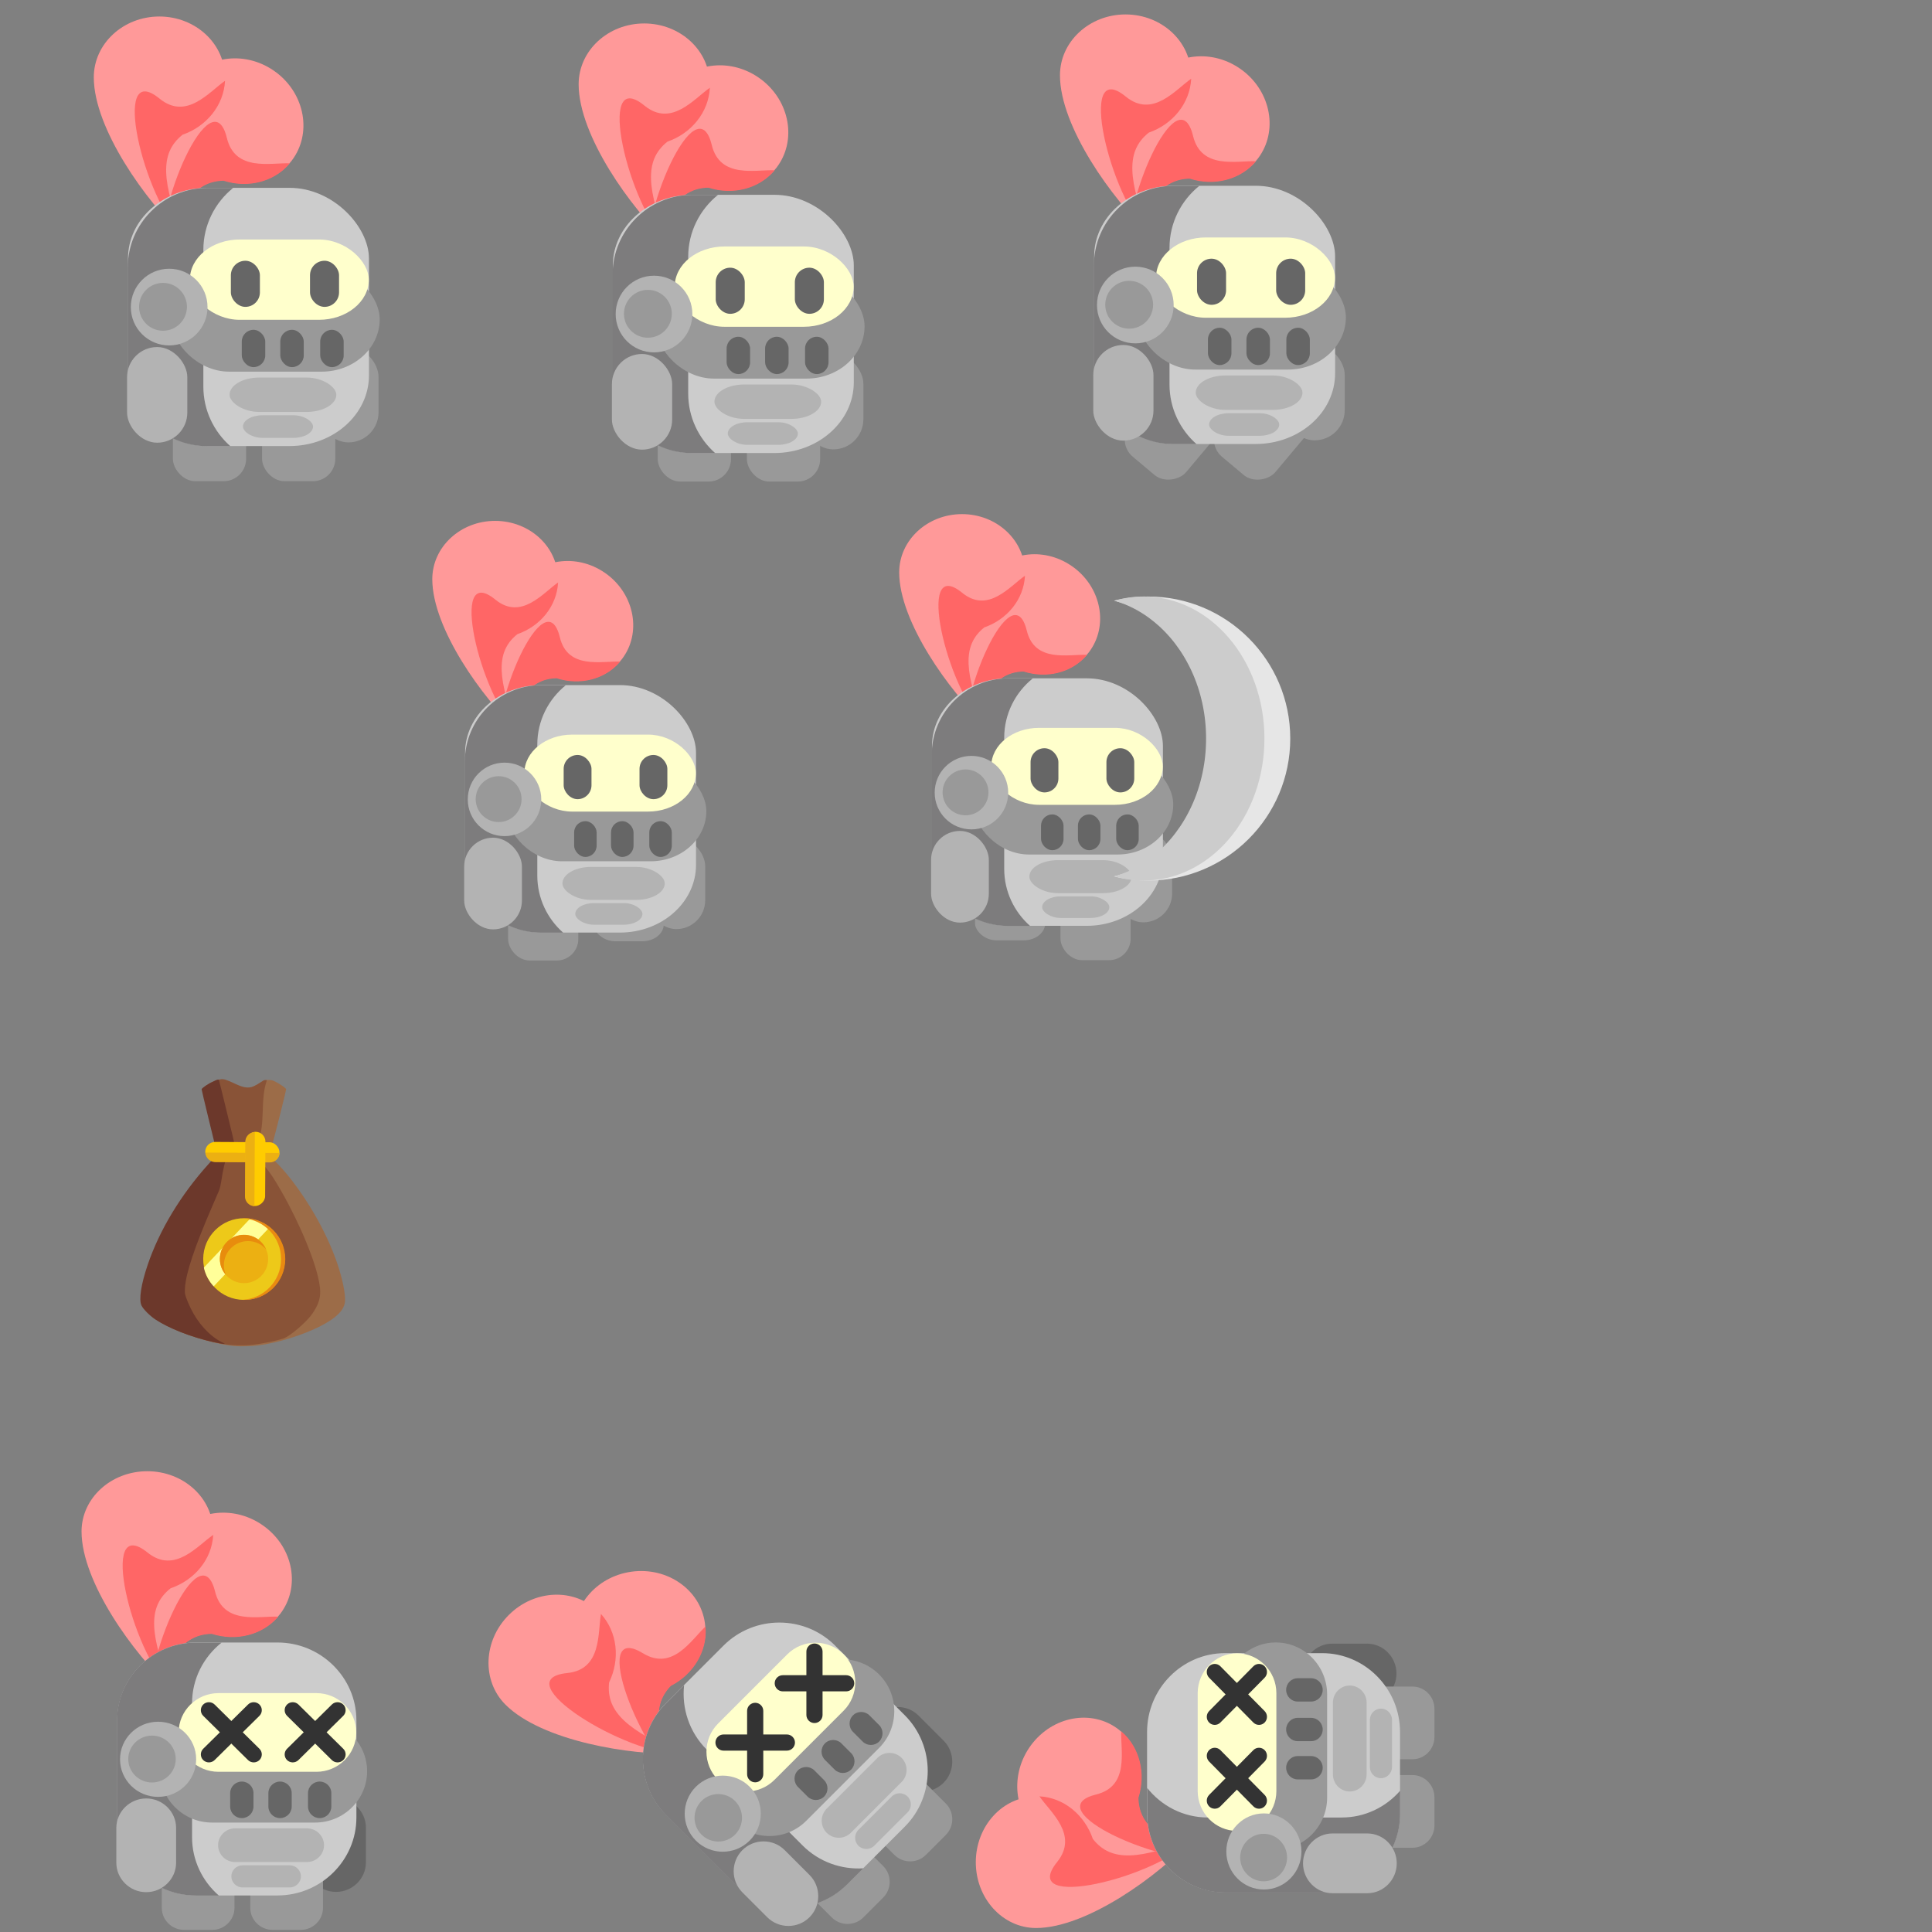 <?xml version="1.0" encoding="UTF-8" standalone="no"?>
<svg
   xmlns:dc="http://purl.org/dc/elements/1.1/"
   xmlns:cc="http://creativecommons.org/ns#"
   xmlns:rdf="http://www.w3.org/1999/02/22-rdf-syntax-ns#"
   xmlns:svg="http://www.w3.org/2000/svg"
   xmlns="http://www.w3.org/2000/svg"
   xmlns:sodipodi="http://sodipodi.sourceforge.net/DTD/sodipodi-0.dtd"
   xmlns:inkscape="http://www.inkscape.org/namespaces/inkscape"
   width="1024"
   height="1024"
   viewBox="0 0 270.933 270.933"
   version="1.1"
   id="svg3565"
   inkscape:version="1.0.1 (3bc2e813f5, 2020-09-07)"
   sodipodi:docname="Анимация рыцаря1.svg"
   inkscape:export-filename="C:\Users\Proger\Desktop\GameKnight\Graphics\Render_png\knightframes.png"
   inkscape:export-xdpi="96.00001"
   inkscape:export-ydpi="96.00001">
  <rect x="0" y="0" width="270.933" height="270.933" fill="#808080" stroke="none"/>
  <title
     id="title4661">Тайл размером 256x256</title>
  <defs
     id="defs3559" />
  <sodipodi:namedview
     id="base"
     pagecolor="#ffffff"
     bordercolor="#666666"
     borderopacity="1.0"
     inkscape:pageopacity="0.0"
     inkscape:pageshadow="2"
     inkscape:zoom="0.70000008"
     inkscape:cx="103.85676"
     inkscape:cy="690.50215"
     inkscape:document-units="mm"
     inkscape:current-layer="layer1"
     showgrid="true"
     units="px"
     width="256px"
     inkscape:snap-global="false"
     inkscape:document-rotation="0"
     inkscape:window-width="1920"
     inkscape:window-height="1017"
     inkscape:window-x="-8"
     inkscape:window-y="-8"
     inkscape:window-maximized="1">
    <inkscape:grid
       type="xygrid"
       id="grid5244"
       units="px"
       spacingx="67.733"
       spacingy="67.733"
       empspacing="1" />
    <inkscape:grid
       type="xygrid"
       id="grid8949"
       color="#e33fff"
       opacity="0.125"
       empcolor="#e33fff"
       empopacity="0.251"
       units="px"
       spacingx="33.867"
       spacingy="33.867"
       empspacing="8" />
  </sodipodi:namedview>
  <g
     inkscape:label="Layer 1"
     inkscape:groupmode="layer"
     id="layer1"
     transform="translate(0,-26.067)">
    <g
       id="g9730"
       transform="matrix(0.313,0,0,0.313,299.258,78.946)">
      <g
         inkscape:export-ydpi="12.69007"
         inkscape:export-xdpi="12.69007"
         inkscape:export-filename="C:\Users\Kolobok\Desktop\проекты\Рыцарь\Source\Knight\data\knight_fall.png"
         inkscape:label="#g6340"
         id="knight_fall"
         style="clip-rule:evenodd;fill-rule:evenodd;image-rendering:optimizeQuality;shape-rendering:geometricPrecision;text-rendering:geometricPrecision"
         transform="matrix(0.01,0,0,0.01,4368.804,12.467)">
        <rect
           style="fill:#999999"
           id="rect2658"
           ry="1349"
           rx="1349"
           height="4286"
           width="2699"
           y="-2698"
           x="-474941"
           class="fil27" />
        <g
           id="_425913016">
          <path
             style="fill:#ff9999"
             inkscape:connector-curvature="0"
             id="path2667"
             d="m -476825,-14988 c -1294,-979 -3078,-799 -3986,401 -1388,1835 -1482,5862 -1097,8028 713,-2401 1342,-3566 2722,-3599 1121,362 2354,46 3059,-886 908,-1200 596,-2967 -698,-3945 z"
             class="fil20" />
          <path
             style="fill:#ff6666"
             inkscape:connector-curvature="0"
             id="path2669"
             d="m -481910,-6538 c 713,-2401 1342,-3566 2722,-3599 1077,348 2257,69 2973,-779 -852,-37 -2451,388 -2821,-1131 -679,-2790 -3291,3170 -2875,5508 z"
             class="fil33" />
        </g>
        <g
           id="_425912248">
          <path
             style="fill:#ff9999"
             inkscape:connector-curvature="0"
             id="path2672"
             d="m -482063,-17494 c -1622,0 -2937,1220 -2937,2725 0,2301 2354,5569 3969,7064 -880,-2345 -1081,-3653 0,-4512 1113,-388 1905,-1384 1905,-2552 0,-1505 -1315,-2725 -2937,-2725 z"
             class="fil20" />
          <path
             style="fill:#ff6666"
             inkscape:connector-curvature="0"
             id="path2674"
             d="m -481021,-7687 c -880,-2345 -1081,-3653 0,-4512 1069,-372 1842,-1307 1901,-2415 -702,484 -1721,1788 -2932,800 -2225,-1815 -712,4513 1031,6128 z"
             class="fil33" />
        </g>
        <rect
           style="fill:#999999"
           y="307159"
           x="365168.09"
           id="rect2677"
           ry="1005"
           rx="1005"
           height="4313"
           width="3281"
           transform="matrix(-0.766,-0.643,-0.643,0.766,0,0)"
           class="fil27" />
        <rect
           style="fill:#999999"
           y="304591.09"
           x="362107.69"
           id="rect2679"
           ry="1005"
           rx="1005"
           height="4313"
           width="3281"
           transform="matrix(-0.766,-0.643,-0.643,0.766,0,0)"
           class="fil27" />
        <rect
           style="fill:#cccccc"
           id="rect2681"
           ry="3164"
           rx="3560"
           height="11569"
           width="10795"
           y="-9818"
           x="-483468"
           class="fil10" />
        <path
           style="fill:#7d7c7d"
           inkscape:connector-curvature="0"
           id="path2683"
           d="m -478757,-9813 h -1161 c -1958,0 -3560,1602 -3560,3560 v 4449 c 0,1958 1602,3560 3560,3560 h 1035 c -740,-654 -1209,-1608 -1209,-2667 v -6129 c 0,-1117 522,-2119 1334,-2773 z"
           class="fil34" />
        <rect
           style="fill:#999999"
           id="rect2685"
           ry="2345"
           rx="2605"
           height="4690"
           width="9346"
           y="-6272"
           x="-481536"
           class="fil27" />
        <rect
           style="fill:#b3b3b3"
           id="rect2687"
           ry="771"
           rx="1333"
           height="1541"
           width="4782"
           y="-1318"
           x="-478917"
           class="fil6" />
        <rect
           style="fill:#b3b3b3"
           id="rect2689"
           ry="506"
           rx="875"
           height="1012"
           width="3140"
           y="372"
           x="-478317"
           class="fil6" />
        <rect
           style="fill:#b3b3b3"
           id="rect2691"
           ry="1349"
           rx="1349"
           height="4286"
           width="2699"
           y="-2685"
           x="-483509"
           class="fil6" />
        <g
           id="_426416096">
          <rect
             style="fill:#ffffcc"
             id="rect2693"
             ry="1799"
             rx="2234"
             height="3598"
             width="8017"
             y="-7503"
             x="-480696"
             class="fil21" />
          <rect
             style="fill:#666666"
             id="rect2695"
             ry="650"
             rx="650"
             height="2066"
             width="1301"
             y="-6551"
             x="-475314"
             class="fil30" />
          <rect
             style="fill:#666666"
             id="rect2697"
             ry="650"
             rx="650"
             height="2066"
             width="1301"
             y="-6551"
             x="-478859"
             class="fil30" />
        </g>
        <rect
           style="fill:#666666"
           id="rect2700"
           ry="526"
           rx="526"
           height="1672"
           width="1052"
           y="-3457"
           x="-474857"
           class="fil30" />
        <rect
           style="fill:#666666"
           id="rect2702"
           ry="526"
           rx="526"
           height="1672"
           width="1052"
           y="-3457"
           x="-476645"
           class="fil30" />
        <rect
           style="fill:#666666"
           id="rect2704"
           ry="526"
           rx="526"
           height="1672"
           width="1052"
           y="-3457"
           x="-478370"
           class="fil30" />
        <g
           id="_426414320">
          <circle
             style="fill:#b3b3b3"
             id="circle2711"
             r="1718"
             cy="-4475"
             cx="-481624"
             class="fil6" />
          <circle
             style="fill:#999999"
             id="circle2713"
             r="1072"
             cy="-4487"
             cx="-481899"
             class="fil27" />
        </g>
      </g>
    </g>
    <g
       transform="matrix(0.003,0,0,0.003,1165.409,150.646)"
       style="clip-rule:evenodd;fill-rule:evenodd;image-rendering:optimizeQuality;shape-rendering:geometricPrecision;text-rendering:geometricPrecision"
       id="knight_walk_2"
       inkscape:label="#g6313"
       inkscape:export-filename="C:\Users\Kolobok\Desktop\проекты\Рыцарь\Source\Knight\public\data\knight_walk_2.png"
       inkscape:export-xdpi="12.69009"
       inkscape:export-ydpi="12.69009">
      <rect
         class="fil27"
         x="-336378"
         y="-2698"
         width="2699"
         height="4286"
         rx="1349"
         ry="1349"
         id="rect2716"
         style="fill:#999999" />
      <g
         id="_426413312">
        <path
           class="fil20"
           d="m -338262,-14988 c -1294,-979 -3078,-799 -3986,401 -1388,1835 -1482,5862 -1097,8028 713,-2401 1342,-3566 2722,-3599 1121,362 2354,46 3059,-886 908,-1200 596,-2967 -698,-3945 z"
           id="path2718"
           inkscape:connector-curvature="0"
           style="fill:#ff9999" />
        <path
           class="fil33"
           d="m -343347,-6538 c 713,-2401 1342,-3566 2722,-3599 1077,348 2257,69 2973,-779 -852,-37 -2451,388 -2821,-1131 -679,-2790 -3291,3170 -2875,5508 z"
           id="path2720"
           inkscape:connector-curvature="0"
           style="fill:#ff6666" />
      </g>
      <g
         id="_426412544">
        <path
           class="fil20"
           d="m -343500,-17494 c -1622,0 -2937,1220 -2937,2725 0,2301 2354,5569 3969,7064 -880,-2345 -1081,-3653 0,-4512 1113,-388 1905,-1384 1905,-2552 0,-1505 -1315,-2725 -2937,-2725 z"
           id="path2723"
           inkscape:connector-curvature="0"
           style="fill:#ff9999" />
        <path
           class="fil33"
           d="m -342458,-7687 c -880,-2345 -1081,-3653 0,-4512 1069,-372 1842,-1307 1901,-2415 -702,484 -1721,1788 -2932,800 -2225,-1815 -712,4513 1031,6128 z"
           id="path2725"
           inkscape:connector-curvature="0"
           style="fill:#ff6666" />
      </g>
      <rect
         class="fil27"
         x="-342893"
         y="-987"
         width="3281"
         height="3417"
         rx="1005"
         ry="797"
         id="rect2728"
         style="fill:#999999" />
      <rect
         class="fil27"
         x="-338898"
         y="-987"
         width="3281"
         height="4343"
         rx="1005"
         ry="1012"
         id="rect2730"
         style="fill:#999999" />
      <rect
         class="fil10"
         x="-344904"
         y="-9818"
         width="10795"
         height="11569"
         rx="3560"
         ry="3164"
         id="rect2732"
         style="fill:#cccccc" />
      <path
         class="fil34"
         d="m -340193,-9813 h -1161 c -1958,0 -3560,1602 -3560,3560 v 4449 c 0,1958 1602,3560 3560,3560 h 1035 c -740,-654 -1209,-1608 -1209,-2667 v -6129 c 0,-1117 522,-2119 1334,-2773 z"
         id="path2734"
         inkscape:connector-curvature="0"
         style="fill:#7d7c7d" />
      <rect
         class="fil27"
         x="-342973"
         y="-6272"
         width="9346"
         height="4690"
         rx="2605"
         ry="2345"
         id="rect2736"
         style="fill:#999999" />
      <rect
         class="fil6"
         x="-340353"
         y="-1318"
         width="4782"
         height="1541"
         rx="1333"
         ry="771"
         id="rect2738"
         style="fill:#b3b3b3" />
      <rect
         class="fil6"
         x="-339754"
         y="372"
         width="3140"
         height="1012"
         rx="875"
         ry="506"
         id="rect2740"
         style="fill:#b3b3b3" />
      <rect
         class="fil6"
         x="-344946"
         y="-2685"
         width="2699"
         height="4286"
         rx="1349"
         ry="1349"
         id="rect2742"
         style="fill:#b3b3b3" />
      <g
         id="_426409760">
        <rect
           class="fil21"
           x="-342133"
           y="-7503"
           width="8017"
           height="3598"
           rx="2234"
           ry="1799"
           id="rect2744"
           style="fill:#ffffcc" />
        <rect
           class="fil30"
           x="-336750"
           y="-6551"
           width="1301"
           height="2066"
           rx="650"
           ry="650"
           id="rect2746"
           style="fill:#666666" />
        <rect
           class="fil30"
           x="-340296"
           y="-6551"
           width="1301"
           height="2066"
           rx="650"
           ry="650"
           id="rect2748"
           style="fill:#666666" />
      </g>
      <rect
         class="fil30"
         x="-336293"
         y="-3457"
         width="1052"
         height="1672"
         rx="526"
         ry="526"
         id="rect2751"
         style="fill:#666666" />
      <rect
         class="fil30"
         x="-338082"
         y="-3457"
         width="1052"
         height="1672"
         rx="526"
         ry="526"
         id="rect2753"
         style="fill:#666666" />
      <rect
         class="fil30"
         x="-339807"
         y="-3457"
         width="1052"
         height="1672"
         rx="526"
         ry="526"
         id="rect2755"
         style="fill:#666666" />
      <g
         id="_426408512">
        <circle
           class="fil6"
           cx="-343060"
           cy="-4475"
           r="1718"
           id="circle2757"
           style="fill:#b3b3b3" />
        <circle
           class="fil27"
           cx="-343336"
           cy="-4487"
           r="1072"
           id="circle2759"
           style="fill:#999999" />
      </g>
    </g>
    <g
       id="g9784"
       transform="matrix(0.313,0,0,0.313,126.457,79.287)">
      <rect
         class="fil27"
         x="-44.179"
         y="-11.553"
         width="26.99"
         height="42.86"
         rx="13.49"
         ry="13.49"
         id="rect2762"
         style="clip-rule:evenodd;fill:#999999;fill-rule:evenodd;stroke-width:0.01;image-rendering:optimizeQuality;shape-rendering:geometricPrecision;text-rendering:geometricPrecision" />
      <g
         id="_426407504"
         style="clip-rule:evenodd;fill-rule:evenodd;image-rendering:optimizeQuality;shape-rendering:geometricPrecision;text-rendering:geometricPrecision"
         transform="matrix(0.01,0,0,0.01,4368.804,12.467)">
        <path
           class="fil20"
           d="m -443181,-14693 c -1294,-979 -3078,-799 -3986,401 -1388,1835 -1482,5862 -1097,8028 713,-2401 1342,-3566 2722,-3599 1121,362 2354,46 3059,-886 908,-1200 596,-2967 -698,-3945 z"
           id="path2764"
           inkscape:connector-curvature="0"
           style="fill:#ff9999" />
        <path
           class="fil33"
           d="m -448267,-6243 c 713,-2401 1342,-3566 2722,-3599 1077,348 2257,69 2973,-779 -852,-37 -2451,388 -2821,-1131 -679,-2790 -3291,3170 -2875,5508 z"
           id="path2766"
           inkscape:connector-curvature="0"
           style="fill:#ff6666" />
      </g>
      <g
         id="_426406736"
         style="clip-rule:evenodd;fill-rule:evenodd;image-rendering:optimizeQuality;shape-rendering:geometricPrecision;text-rendering:geometricPrecision"
         transform="matrix(0.01,0,0,0.01,4368.804,12.467)">
        <path
           class="fil20"
           d="m -448420,-17199 c -1622,0 -2937,1220 -2937,2725 0,2301 2354,5569 3969,7064 -880,-2345 -1081,-3653 0,-4512 1113,-388 1905,-1384 1905,-2552 0,-1505 -1315,-2725 -2937,-2725 z"
           id="path2769"
           inkscape:connector-curvature="0"
           style="fill:#ff9999" />
        <path
           class="fil33"
           d="m -447378,-7392 c -880,-2345 -1081,-3653 0,-4512 1069,-372 1842,-1307 1901,-2415 -702,484 -1721,1788 -2932,800 -2225,-1815 -712,4513 1031,6128 z"
           id="path2771"
           inkscape:connector-curvature="0"
           style="fill:#ff6666" />
      </g>
      <rect
         class="fil27"
         x="-109.329"
         y="2.597"
         width="32.81"
         height="43.13"
         rx="10.05"
         ry="10.05"
         id="rect2774"
         style="clip-rule:evenodd;fill:#999999;fill-rule:evenodd;stroke-width:0.01;image-rendering:optimizeQuality;shape-rendering:geometricPrecision;text-rendering:geometricPrecision" />
      <rect
         class="fil27"
         x="-69.379"
         y="2.597"
         width="32.81"
         height="43.13"
         rx="10.05"
         ry="10.05"
         id="rect2776"
         style="clip-rule:evenodd;fill:#999999;fill-rule:evenodd;stroke-width:0.01;image-rendering:optimizeQuality;shape-rendering:geometricPrecision;text-rendering:geometricPrecision" />
      <rect
         class="fil10"
         x="-129.439"
         y="-82.753"
         width="107.95"
         height="115.69"
         rx="35.6"
         ry="31.64"
         id="rect2778"
         style="clip-rule:evenodd;fill:#cccccc;fill-rule:evenodd;stroke-width:0.01;image-rendering:optimizeQuality;shape-rendering:geometricPrecision;text-rendering:geometricPrecision" />
      <path
         class="fil34"
         d="m -82.329,-82.713 h -11.61 c -19.58,0 -35.6,16.02 -35.6,35.6 v 44.49 c 0,19.58 16.02,35.6 35.6,35.6 h 10.35 c -7.4,-6.54 -12.09,-16.08 -12.09,-26.67 V -54.983 c 0,-11.17 5.22,-21.19 13.34,-27.73 z"
         id="path2780"
         inkscape:connector-curvature="0"
         style="clip-rule:evenodd;fill:#7d7c7d;fill-rule:evenodd;stroke-width:0.01;image-rendering:optimizeQuality;shape-rendering:geometricPrecision;text-rendering:geometricPrecision" />
      <rect
         class="fil27"
         x="-110.119"
         y="-47.303"
         width="93.46"
         height="46.9"
         rx="26.05"
         ry="23.45"
         id="rect2782"
         style="clip-rule:evenodd;fill:#999999;fill-rule:evenodd;stroke-width:0.01;image-rendering:optimizeQuality;shape-rendering:geometricPrecision;text-rendering:geometricPrecision" />
      <rect
         class="fil6"
         x="-83.929"
         y="2.237"
         width="47.82"
         height="15.41"
         rx="13.33"
         ry="7.71"
         id="rect2784"
         style="clip-rule:evenodd;fill:#b3b3b3;fill-rule:evenodd;stroke-width:0.01;image-rendering:optimizeQuality;shape-rendering:geometricPrecision;text-rendering:geometricPrecision" />
      <rect
         class="fil6"
         x="-77.939"
         y="19.147"
         width="31.4"
         height="10.12"
         rx="8.75"
         ry="5.06"
         id="rect2786"
         style="clip-rule:evenodd;fill:#b3b3b3;fill-rule:evenodd;stroke-width:0.01;image-rendering:optimizeQuality;shape-rendering:geometricPrecision;text-rendering:geometricPrecision" />
      <rect
         class="fil6"
         x="-129.859"
         y="-11.433"
         width="26.99"
         height="42.86"
         rx="13.49"
         ry="13.49"
         id="rect2788"
         style="clip-rule:evenodd;fill:#b3b3b3;fill-rule:evenodd;stroke-width:0.01;image-rendering:optimizeQuality;shape-rendering:geometricPrecision;text-rendering:geometricPrecision" />
      <g
         id="_426403952"
         style="clip-rule:evenodd;fill-rule:evenodd;image-rendering:optimizeQuality;shape-rendering:geometricPrecision;text-rendering:geometricPrecision"
         transform="matrix(0.01,0,0,0.01,4368.804,12.467)">
        <rect
           class="fil21"
           x="-447053"
           y="-7207"
           width="8017"
           height="3598"
           rx="2234"
           ry="1799"
           id="rect2790"
           style="fill:#ffffcc" />
        <rect
           class="fil30"
           x="-441670"
           y="-6256"
           width="1301"
           height="2066"
           rx="650"
           ry="650"
           id="rect2792"
           style="fill:#666666" />
        <rect
           class="fil30"
           x="-445216"
           y="-6256"
           width="1301"
           height="2066"
           rx="650"
           ry="650"
           id="rect2794"
           style="fill:#666666" />
      </g>
      <rect
         class="fil30"
         x="-43.329"
         y="-19.153"
         width="10.52"
         height="16.72"
         rx="5.26"
         ry="5.26"
         id="rect2797"
         style="clip-rule:evenodd;fill:#666666;fill-rule:evenodd;stroke-width:0.01;image-rendering:optimizeQuality;shape-rendering:geometricPrecision;text-rendering:geometricPrecision" />
      <rect
         class="fil30"
         x="-61.219"
         y="-19.153"
         width="10.52"
         height="16.72"
         rx="5.26"
         ry="5.26"
         id="rect2799"
         style="clip-rule:evenodd;fill:#666666;fill-rule:evenodd;stroke-width:0.01;image-rendering:optimizeQuality;shape-rendering:geometricPrecision;text-rendering:geometricPrecision" />
      <rect
         class="fil30"
         x="-78.469"
         y="-19.153"
         width="10.52"
         height="16.72"
         rx="5.26"
         ry="5.26"
         id="rect2801"
         style="clip-rule:evenodd;fill:#666666;fill-rule:evenodd;stroke-width:0.01;image-rendering:optimizeQuality;shape-rendering:geometricPrecision;text-rendering:geometricPrecision" />
      <g
         id="_426402704"
         style="clip-rule:evenodd;fill-rule:evenodd;image-rendering:optimizeQuality;shape-rendering:geometricPrecision;text-rendering:geometricPrecision"
         transform="matrix(0.01,0,0,0.01,4368.804,12.467)">
        <circle
           class="fil6"
           cx="-447980"
           cy="-4180"
           r="1718"
           id="circle2803"
           style="fill:#b3b3b3" />
        <circle
           class="fil27"
           cx="-448255"
           cy="-4191"
           r="1072"
           id="circle2805"
           style="fill:#999999" />
      </g>
    </g>
    <g
       id="g9757"
       transform="matrix(0.313,0,0,0.313,103.143,79.236)">
      <rect
         class="fil27"
         x="-186.919"
         y="-14.513"
         width="26.99"
         height="42.86"
         rx="13.49"
         ry="13.49"
         id="rect2808"
         style="clip-rule:evenodd;fill:#999999;fill-rule:evenodd;stroke-width:0.01;image-rendering:optimizeQuality;shape-rendering:geometricPrecision;text-rendering:geometricPrecision" />
      <g
         id="_426401696"
         style="clip-rule:evenodd;fill-rule:evenodd;image-rendering:optimizeQuality;shape-rendering:geometricPrecision;text-rendering:geometricPrecision"
         transform="matrix(0.01,0,0,0.01,4368.804,12.467)">
        <path
           class="fil20"
           d="m -457456,-14988 c -1294,-979 -3078,-799 -3986,401 -1388,1835 -1482,5862 -1097,8028 713,-2401 1342,-3566 2722,-3599 1121,362 2354,46 3059,-886 908,-1200 596,-2967 -698,-3945 z"
           id="path2810"
           inkscape:connector-curvature="0"
           style="fill:#ff9999" />
        <path
           class="fil33"
           d="m -462541,-6538 c 713,-2401 1342,-3566 2722,-3599 1077,348 2257,69 2973,-779 -852,-37 -2451,388 -2821,-1131 -679,-2790 -3291,3170 -2875,5508 z"
           id="path2812"
           inkscape:connector-curvature="0"
           style="fill:#ff6666" />
      </g>
      <g
         id="_426400928"
         style="clip-rule:evenodd;fill-rule:evenodd;image-rendering:optimizeQuality;shape-rendering:geometricPrecision;text-rendering:geometricPrecision"
         transform="matrix(0.01,0,0,0.01,4368.804,12.467)">
        <path
           class="fil20"
           d="m -462694,-17494 c -1622,0 -2937,1220 -2937,2725 0,2301 2354,5569 3969,7064 -880,-2345 -1081,-3653 0,-4512 1113,-388 1905,-1384 1905,-2552 0,-1505 -1315,-2725 -2937,-2725 z"
           id="path2815"
           inkscape:connector-curvature="0"
           style="fill:#ff9999" />
        <path
           class="fil33"
           d="m -461652,-7687 c -880,-2345 -1081,-3653 0,-4512 1069,-372 1842,-1307 1901,-2415 -702,484 -1721,1788 -2932,800 -2225,-1815 -712,4513 1031,6128 z"
           id="path2817"
           inkscape:connector-curvature="0"
           style="fill:#ff6666" />
      </g>
      <rect
         class="fil27"
         x="-252.069"
         y="2.597"
         width="32.81"
         height="43.13"
         rx="10.05"
         ry="10.05"
         id="rect2820"
         style="clip-rule:evenodd;fill:#999999;fill-rule:evenodd;stroke-width:0.01;image-rendering:optimizeQuality;shape-rendering:geometricPrecision;text-rendering:geometricPrecision" />
      <rect
         class="fil27"
         x="-212.119"
         y="2.597"
         width="32.81"
         height="43.13"
         rx="10.05"
         ry="10.05"
         id="rect2822"
         style="clip-rule:evenodd;fill:#999999;fill-rule:evenodd;stroke-width:0.01;image-rendering:optimizeQuality;shape-rendering:geometricPrecision;text-rendering:geometricPrecision" />
      <rect
         class="fil10"
         x="-272.18"
         y="-85.713"
         width="107.95"
         height="115.69"
         rx="35.6"
         ry="31.64"
         id="rect2824"
         style="clip-rule:evenodd;fill:#cccccc;fill-rule:evenodd;stroke-width:0.01;image-rendering:optimizeQuality;shape-rendering:geometricPrecision;text-rendering:geometricPrecision" />
      <path
         class="fil34"
         d="m -225.07,-85.663 h -11.61 c -19.58,0 -35.6,16.02 -35.6,35.6 v 44.49 c 0,19.58 16.02,35.6 35.6,35.6 h 10.35 c -7.4,-6.54 -12.09,-16.08 -12.09,-26.67 V -57.933 c 0,-11.17 5.22,-21.19 13.34,-27.73 z"
         id="path2826"
         inkscape:connector-curvature="0"
         style="clip-rule:evenodd;fill:#7d7c7d;fill-rule:evenodd;stroke-width:0.01;image-rendering:optimizeQuality;shape-rendering:geometricPrecision;text-rendering:geometricPrecision" />
      <rect
         class="fil27"
         x="-252.87"
         y="-50.253"
         width="93.46"
         height="46.9"
         rx="26.05"
         ry="23.45"
         id="rect2828"
         style="clip-rule:evenodd;fill:#999999;fill-rule:evenodd;stroke-width:0.01;image-rendering:optimizeQuality;shape-rendering:geometricPrecision;text-rendering:geometricPrecision" />
      <rect
         class="fil6"
         x="-226.669"
         y="-0.713"
         width="47.82"
         height="15.41"
         rx="13.33"
         ry="7.71"
         id="rect2830"
         style="clip-rule:evenodd;fill:#b3b3b3;fill-rule:evenodd;stroke-width:0.01;image-rendering:optimizeQuality;shape-rendering:geometricPrecision;text-rendering:geometricPrecision" />
      <rect
         class="fil6"
         x="-220.679"
         y="16.187"
         width="31.4"
         height="10.12"
         rx="8.75"
         ry="5.06"
         id="rect2832"
         style="clip-rule:evenodd;fill:#b3b3b3;fill-rule:evenodd;stroke-width:0.01;image-rendering:optimizeQuality;shape-rendering:geometricPrecision;text-rendering:geometricPrecision" />
      <rect
         class="fil6"
         x="-272.599"
         y="-14.383"
         width="26.99"
         height="42.86"
         rx="13.49"
         ry="13.49"
         id="rect2834"
         style="clip-rule:evenodd;fill:#b3b3b3;fill-rule:evenodd;stroke-width:0.01;image-rendering:optimizeQuality;shape-rendering:geometricPrecision;text-rendering:geometricPrecision" />
      <g
         id="_426398144"
         style="clip-rule:evenodd;fill-rule:evenodd;image-rendering:optimizeQuality;shape-rendering:geometricPrecision;text-rendering:geometricPrecision"
         transform="matrix(0.01,0,0,0.01,4368.804,12.467)">
        <rect
           class="fil21"
           x="-461327"
           y="-7503"
           width="8017"
           height="3598"
           rx="2234"
           ry="1799"
           id="rect2836"
           style="fill:#ffffcc" />
        <rect
           class="fil30"
           x="-455944"
           y="-6551"
           width="1301"
           height="2066"
           rx="650"
           ry="650"
           id="rect2838"
           style="fill:#666666" />
        <rect
           class="fil30"
           x="-459490"
           y="-6551"
           width="1301"
           height="2066"
           rx="650"
           ry="650"
           id="rect2840"
           style="fill:#666666" />
      </g>
      <rect
         class="fil30"
         x="-186.069"
         y="-22.103"
         width="10.52"
         height="16.72"
         rx="5.26"
         ry="5.26"
         id="rect2843"
         style="clip-rule:evenodd;fill:#666666;fill-rule:evenodd;stroke-width:0.01;image-rendering:optimizeQuality;shape-rendering:geometricPrecision;text-rendering:geometricPrecision" />
      <rect
         class="fil30"
         x="-203.959"
         y="-22.103"
         width="10.52"
         height="16.72"
         rx="5.26"
         ry="5.26"
         id="rect2845"
         style="clip-rule:evenodd;fill:#666666;fill-rule:evenodd;stroke-width:0.01;image-rendering:optimizeQuality;shape-rendering:geometricPrecision;text-rendering:geometricPrecision" />
      <rect
         class="fil30"
         x="-221.209"
         y="-22.103"
         width="10.52"
         height="16.72"
         rx="5.26"
         ry="5.26"
         id="rect2847"
         style="clip-rule:evenodd;fill:#666666;fill-rule:evenodd;stroke-width:0.01;image-rendering:optimizeQuality;shape-rendering:geometricPrecision;text-rendering:geometricPrecision" />
      <g
         id="_426396896"
         style="clip-rule:evenodd;fill-rule:evenodd;image-rendering:optimizeQuality;shape-rendering:geometricPrecision;text-rendering:geometricPrecision"
         transform="matrix(0.01,0,0,0.01,4368.804,12.467)">
        <circle
           class="fil6"
           cx="-462254"
           cy="-4475"
           r="1718"
           id="circle2849"
           style="fill:#b3b3b3" />
        <circle
           class="fil27"
           cx="-462530"
           cy="-4487"
           r="1072"
           id="circle2851"
           style="fill:#999999" />
      </g>
    </g>
    <g
       transform="matrix(0.003,0,0,0.003,1149.496,150.814)"
       style="clip-rule:evenodd;fill-rule:evenodd;image-rendering:optimizeQuality;shape-rendering:geometricPrecision;text-rendering:geometricPrecision"
       id="knight_walk_1"
       inkscape:label="#g6286"
       inkscape:export-filename="C:\Users\Kolobok\Desktop\проекты\Рыцарь\Source\Knight\public\data\knight_walk_1.png"
       inkscape:export-xdpi="12.69009"
       inkscape:export-ydpi="12.69009">
      <rect
         class="fil27"
         x="-352899"
         y="-2438"
         width="2699"
         height="4286"
         rx="1349"
         ry="1349"
         id="rect2854"
         style="fill:#999999" />
      <g
         id="_426395888">
        <path
           class="fil20"
           d="m -354783,-14728 c -1294,-979 -3078,-799 -3986,401 -1388,1835 -1482,5862 -1097,8028 713,-2401 1342,-3566 2722,-3599 1121,362 2354,46 3059,-886 908,-1200 596,-2967 -698,-3945 z"
           id="path2856"
           inkscape:connector-curvature="0"
           style="fill:#ff9999" />
        <path
           class="fil33"
           d="m -359868,-6278 c 713,-2401 1342,-3566 2722,-3599 1077,348 2257,69 2973,-779 -852,-37 -2451,388 -2821,-1131 -679,-2790 -3291,3170 -2875,5508 z"
           id="path2858"
           inkscape:connector-curvature="0"
           style="fill:#ff6666" />
      </g>
      <g
         id="_426395120">
        <path
           class="fil20"
           d="m -360021,-17234 c -1622,0 -2937,1220 -2937,2725 0,2301 2354,5569 3969,7064 -880,-2345 -1081,-3653 0,-4512 1113,-388 1905,-1384 1905,-2552 0,-1505 -1315,-2725 -2937,-2725 z"
           id="path2861"
           inkscape:connector-curvature="0"
           style="fill:#ff9999" />
        <path
           class="fil33"
           d="m -358979,-7427 c -880,-2345 -1081,-3653 0,-4512 1069,-372 1842,-1307 1901,-2415 -702,484 -1721,1788 -2932,800 -2225,-1815 -712,4513 1031,6128 z"
           id="path2863"
           inkscape:connector-curvature="0"
           style="fill:#ff6666" />
      </g>
      <rect
         class="fil27"
         x="-359414"
         y="-987"
         width="3281"
         height="4303"
         rx="1005"
         ry="1003"
         id="rect2866"
         style="fill:#999999" />
      <rect
         class="fil27"
         x="-355419"
         y="-987"
         width="3281"
         height="3404"
         rx="1005"
         ry="793"
         id="rect2868"
         style="fill:#999999" />
      <rect
         class="fil10"
         x="-361425"
         y="-9558"
         width="10795"
         height="11569"
         rx="3560"
         ry="3164"
         id="rect2870"
         style="fill:#cccccc" />
      <path
         class="fil34"
         d="m -356714,-9553 h -1161 c -1958,0 -3560,1602 -3560,3560 v 4449 c 0,1958 1602,3560 3560,3560 h 1035 c -740,-654 -1209,-1608 -1209,-2667 v -6129 c 0,-1117 522,-2119 1334,-2773 z"
         id="path2872"
         inkscape:connector-curvature="0"
         style="fill:#7d7c7d" />
      <rect
         class="fil27"
         x="-359494"
         y="-6012"
         width="9346"
         height="4690"
         rx="2605"
         ry="2345"
         id="rect2874"
         style="fill:#999999" />
      <rect
         class="fil6"
         x="-356874"
         y="-1058"
         width="4782"
         height="1541"
         rx="1333"
         ry="771"
         id="rect2876"
         style="fill:#b3b3b3" />
      <rect
         class="fil6"
         x="-356275"
         y="632"
         width="3140"
         height="1012"
         rx="875"
         ry="506"
         id="rect2878"
         style="fill:#b3b3b3" />
      <rect
         class="fil6"
         x="-361467"
         y="-2425"
         width="2699"
         height="4286"
         rx="1349"
         ry="1349"
         id="rect2880"
         style="fill:#b3b3b3" />
      <g
         id="_426392336">
        <rect
           class="fil21"
           x="-358654"
           y="-7243"
           width="8017"
           height="3598"
           rx="2234"
           ry="1799"
           id="rect2882"
           style="fill:#ffffcc" />
        <rect
           class="fil30"
           x="-353271"
           y="-6291"
           width="1301"
           height="2066"
           rx="650"
           ry="650"
           id="rect2884"
           style="fill:#666666" />
        <rect
           class="fil30"
           x="-356817"
           y="-6291"
           width="1301"
           height="2066"
           rx="650"
           ry="650"
           id="rect2886"
           style="fill:#666666" />
      </g>
      <rect
         class="fil30"
         x="-352814"
         y="-3197"
         width="1052"
         height="1672"
         rx="526"
         ry="526"
         id="rect2889"
         style="fill:#666666" />
      <rect
         class="fil30"
         x="-354603"
         y="-3197"
         width="1052"
         height="1672"
         rx="526"
         ry="526"
         id="rect2891"
         style="fill:#666666" />
      <rect
         class="fil30"
         x="-356328"
         y="-3197"
         width="1052"
         height="1672"
         rx="526"
         ry="526"
         id="rect2893"
         style="fill:#666666" />
      <g
         id="_426391088">
        <circle
           class="fil6"
           cx="-359582"
           cy="-4215"
           r="1718"
           id="circle2895"
           style="fill:#b3b3b3" />
        <circle
           class="fil27"
           cx="-359857"
           cy="-4227"
           r="1072"
           id="circle2897"
           style="fill:#999999" />
      </g>
    </g>
    <g
       id="g640"
       transform="matrix(0.314,0,0,0.31,118.938,117.821)">
      <path
         class="fil3"
         d="m -228.71,517.458 v 0 c -7.343,0 -13.351,6.008 -13.351,13.351 v 15.694 c 0,7.343 6.008,13.351 13.351,13.351 v 0 c 7.343,0 13.351,-6.008 13.351,-13.351 v -15.694 c 0,-7.343 -6.008,-13.351 -13.351,-13.351 z"
         id="path40010"
         style="clip-rule:evenodd;fill:#666666;fill-rule:evenodd;stroke-width:0.01;image-rendering:optimizeQuality;shape-rendering:geometricPrecision;text-rendering:geometricPrecision" />
      <path
         class="fil51"
         d="m -260.611,394.614 c -12.935,-9.786 -30.783,-7.989 -39.863,4.015 -13.884,18.352 -14.823,58.616 -10.97,80.283 7.128,-24.01 13.416,-35.655 27.224,-35.986 11.214,3.623 23.542,0.456 30.59,-8.859 9.081,-12.003 5.956,-29.667 -6.98,-39.452 z"
         id="path40012"
         style="clip-rule:evenodd;fill:#ff9999;fill-rule:evenodd;stroke-width:0.01;image-rendering:optimizeQuality;shape-rendering:geometricPrecision;text-rendering:geometricPrecision" />
      <path
         class="fil52"
         d="m -311.467,479.113 c 7.128,-24.009 13.417,-35.655 27.224,-35.986 10.773,3.481 22.573,0.694 29.733,-7.79 -8.517,-0.372 -24.511,3.882 -28.208,-11.309 -6.789,-27.898 -32.908,31.697 -28.749,55.085 z"
         id="path40014"
         style="clip-rule:evenodd;fill:#ff6666;fill-rule:evenodd;stroke-width:0.01;image-rendering:optimizeQuality;shape-rendering:geometricPrecision;text-rendering:geometricPrecision" />
      <path
         class="fil51"
         d="m -312.995,369.556 c -16.22,0 -29.369,12.201 -29.369,27.252 0,23.012 23.543,55.689 39.688,70.644 -8.801,-23.448 -10.812,-36.529 0,-45.123 11.129,-3.876 19.05,-13.839 19.05,-25.521 0,-15.051 -13.149,-27.252 -29.369,-27.252 z"
         id="path40018"
         style="clip-rule:evenodd;fill:#ff9999;fill-rule:evenodd;stroke-width:0.01;image-rendering:optimizeQuality;shape-rendering:geometricPrecision;text-rendering:geometricPrecision" />
      <path
         class="fil52"
         d="m -302.573,467.626 c -8.801,-23.448 -10.812,-36.529 0,-45.123 10.691,-3.724 18.421,-13.066 19.012,-24.151 -7.016,4.842 -17.205,17.884 -29.319,7.999 -22.245,-18.152 -7.12,45.133 10.306,61.275 z"
         id="path40020"
         style="clip-rule:evenodd;fill:#ff6666;fill-rule:evenodd;stroke-width:0.01;image-rendering:optimizeQuality;shape-rendering:geometricPrecision;text-rendering:geometricPrecision" />
      <path
         class="fil27"
         d="m -284.01,534.377 h -12.566 c -5.471,0 -9.948,4.476 -9.948,9.948 v 22.762 c 0,5.471 4.476,9.948 9.948,9.948 h 12.566 c 5.471,0 9.948,-4.476 9.948,-9.948 v -22.762 c 0,-5.471 -4.476,-9.948 -9.948,-9.948 z"
         id="path40024"
         style="clip-rule:evenodd;fill:#999999;fill-rule:evenodd;stroke-width:0.01;image-rendering:optimizeQuality;shape-rendering:geometricPrecision;text-rendering:geometricPrecision" />
      <path
         class="fil27"
         d="m -244.48,534.377 h -12.566 c -5.471,0 -9.948,4.476 -9.948,9.948 v 22.762 c 0,5.471 4.476,9.948 9.948,9.948 h 12.566 c 5.471,0 9.948,-4.476 9.948,-9.948 v -22.762 c 0,-5.471 -4.477,-9.948 -9.948,-9.948 z"
         id="path40026"
         style="clip-rule:evenodd;fill:#999999;fill-rule:evenodd;stroke-width:0.01;image-rendering:optimizeQuality;shape-rendering:geometricPrecision;text-rendering:geometricPrecision" />
      <path
         class="fil10"
         d="m -254.834,447.034 h -36.365 c -19.372,0 -35.221,15.85 -35.221,35.221 v 43.986 c 0,19.372 15.85,35.221 35.221,35.221 h 36.365 c 19.372,0 35.221,-15.85 35.221,-35.221 V 482.256 c 0,-19.372 -15.85,-35.221 -35.221,-35.221 z"
         id="path40028"
         style="clip-rule:evenodd;fill:#cccccc;fill-rule:evenodd;stroke-width:0.01;image-rendering:optimizeQuality;shape-rendering:geometricPrecision;text-rendering:geometricPrecision" />
      <path
         class="fil3"
         d="m -279.81,447.08 h -11.486 c -19.372,0 -35.221,15.845 -35.221,35.21 v 44.009 c 0,19.366 15.85,35.21 35.221,35.21 h 10.244 c -7.321,-6.464 -11.957,-15.905 -11.957,-26.378 V 474.505 c 0,-11.053 5.165,-20.957 13.199,-27.425 z"
         id="path40030"
         style="clip-rule:evenodd;fill:#7d7c7d;fill-opacity:1;fill-rule:evenodd;stroke-width:0.01;image-rendering:optimizeQuality;shape-rendering:geometricPrecision;text-rendering:geometricPrecision" />
      <path
         class="fil27"
         d="m -238.026,482.102 h -46.089 c -12.756,0 -23.193,10.437 -23.193,23.193 v 0 c 0,12.756 10.437,23.193 23.193,23.193 h 46.089 c 12.756,0 23.193,-10.437 23.193,-23.193 v 0 c 0,-12.756 -10.437,-23.193 -23.193,-23.193 z"
         id="path40032"
         style="clip-rule:evenodd;fill:#999999;fill-rule:evenodd;stroke-width:0.01;image-rendering:optimizeQuality;shape-rendering:geometricPrecision;text-rendering:geometricPrecision" />
      <path
         class="fil9"
         d="m -241.697,531.106 h -32.073 c -4.192,0 -7.622,3.43 -7.622,7.622 v 0 c 0,4.192 3.43,7.622 7.622,7.622 h 32.073 c 4.192,0 7.622,-3.43 7.622,-7.622 v 0 c 0,-4.192 -3.43,-7.622 -7.622,-7.622 z"
         id="path40034"
         style="clip-rule:evenodd;fill:#b3b3b3;fill-rule:evenodd;stroke-width:0.01;image-rendering:optimizeQuality;shape-rendering:geometricPrecision;text-rendering:geometricPrecision" />
      <path
         class="fil9"
         d="m -249.395,547.822 h -21.061 c -2.753,0 -5.005,2.252 -5.005,5.005 v 0 c 0,2.753 2.252,5.005 5.005,5.005 h 21.061 c 2.753,0 5.005,-2.252 5.005,-5.005 v 0 c 0,-2.753 -2.252,-5.005 -5.005,-5.005 z"
         id="path40036"
         style="clip-rule:evenodd;fill:#b3b3b3;fill-rule:evenodd;stroke-width:0.01;image-rendering:optimizeQuality;shape-rendering:geometricPrecision;text-rendering:geometricPrecision" />
      <path
         class="fil9"
         d="m -313.482,517.582 v 0 c -7.343,0 -13.351,6.008 -13.351,13.351 v 15.694 c 0,7.343 6.008,13.351 13.351,13.351 v 0 c 7.343,0 13.351,-6.008 13.351,-13.351 v -15.694 c 0,-7.343 -6.008,-13.351 -13.351,-13.351 z"
         id="path40038"
         style="clip-rule:evenodd;fill:#b3b3b3;fill-rule:evenodd;stroke-width:0.01;image-rendering:optimizeQuality;shape-rendering:geometricPrecision;text-rendering:geometricPrecision" />
      <path
         class="fil57"
         d="m -237.473,469.933 h -43.729 c -9.788,0 -17.796,8.008 -17.796,17.796 v 0 c 0,9.788 8.008,17.796 17.796,17.796 h 43.729 c 9.788,0 17.796,-8.008 17.796,-17.796 v 0 c 0,-9.788 -8.008,-17.796 -17.796,-17.796 z"
         id="path40040"
         style="clip-rule:evenodd;fill:#ffffcc;fill-rule:evenodd;stroke-width:0.01;image-rendering:optimizeQuality;shape-rendering:geometricPrecision;text-rendering:geometricPrecision" />
      <path
         class="fil4"
         d="m -236.017,509.946 v 0 c -2.864,0 -5.206,2.343 -5.206,5.207 v 6.12 c 0,2.864 2.343,5.207 5.206,5.207 v 0 c 2.864,0 5.207,-2.343 5.207,-5.207 v -6.12 c 0,-2.864 -2.343,-5.207 -5.207,-5.207 z"
         id="path40042"
         style="clip-rule:evenodd;fill:#666666;fill-rule:evenodd;stroke-width:0.01;image-rendering:optimizeQuality;shape-rendering:geometricPrecision;text-rendering:geometricPrecision" />
      <path
         class="fil4"
         d="m -253.713,509.946 v 0 c -2.864,0 -5.207,2.343 -5.207,5.207 v 6.12 c 0,2.864 2.343,5.207 5.207,5.207 v 0 c 2.864,0 5.206,-2.343 5.206,-5.207 v -6.12 c 0,-2.864 -2.343,-5.207 -5.206,-5.207 z"
         id="path40044"
         style="clip-rule:evenodd;fill:#666666;fill-rule:evenodd;stroke-width:0.01;image-rendering:optimizeQuality;shape-rendering:geometricPrecision;text-rendering:geometricPrecision" />
      <path
         class="fil4"
         d="m -270.782,509.946 v 0 c -2.864,0 -5.206,2.343 -5.206,5.207 v 6.12 c 0,2.864 2.343,5.207 5.206,5.207 v 0 c 2.864,0 5.207,-2.343 5.207,-5.207 v -6.12 c 0,-2.864 -2.343,-5.207 -5.207,-5.207 z"
         id="path40046"
         style="clip-rule:evenodd;fill:#666666;fill-rule:evenodd;stroke-width:0.01;image-rendering:optimizeQuality;shape-rendering:geometricPrecision;text-rendering:geometricPrecision" />
      <path
         class="fil9"
         d="m -308.178,482.881 c -9.388,0 -16.998,7.608 -16.998,16.993 0,9.385 7.611,16.993 16.998,16.993 9.388,0 16.999,-7.608 16.999,-16.993 0,-9.385 -7.611,-16.993 -16.999,-16.993 z"
         id="path40048"
         style="clip-rule:evenodd;fill:#b3b3b3;fill-rule:evenodd;stroke-width:0.01;image-rendering:optimizeQuality;shape-rendering:geometricPrecision;text-rendering:geometricPrecision" />
      <path
         class="fil27"
         d="m -310.9,489.16 c -5.857,0 -10.605,4.747 -10.605,10.602 0,5.855 4.748,10.602 10.605,10.602 5.857,0 10.605,-4.747 10.605,-10.602 0,-5.855 -4.748,-10.602 -10.605,-10.602 z"
         id="path40050"
         style="clip-rule:evenodd;fill:#999999;fill-rule:evenodd;stroke-width:0.01;image-rendering:optimizeQuality;shape-rendering:geometricPrecision;text-rendering:geometricPrecision" />
      <g
         id="g40058"
         style="clip-rule:evenodd;fill:#333333;fill-opacity:1;fill-rule:evenodd;image-rendering:optimizeQuality;shape-rendering:geometricPrecision;text-rendering:geometricPrecision"
         transform="matrix(-0.01,0,0,0.01,-5887.378,-1209.247)">
        <path
           class="fil0"
           d="m -566190.17,168434.46 v 0 c 140.38,-140.38 370.09,-140.38 510.47,0 l 2001.57,2001.57 c 140.39,140.38 140.39,370.1 0,510.48 v 0 c -140.38,140.39 -370.09,140.38 -510.48,0 l -2001.57,-2001.57 c -140.38,-140.38 -140.38,-370.09 0,-510.47 z"
           id="path40054"
           style="fill:#333333;fill-opacity:1" />
        <path
           class="fil0"
           d="m -563678.12,168434.46 v 0 c -140.38,-140.38 -370.09,-140.38 -510.48,0 l -2001.57,2001.57 c -140.38,140.38 -140.38,370.1 0,510.48 v 0 c 140.38,140.39 370.09,140.38 510.47,0 l 2001.57,-2001.57 c 140.39,-140.38 140.39,-370.09 0,-510.47 z"
           id="path40056"
           style="fill:#333333;fill-opacity:1" />
      </g>
      <g
         id="g40064"
         style="clip-rule:evenodd;fill:#333333;fill-opacity:1;fill-rule:evenodd;image-rendering:optimizeQuality;shape-rendering:geometricPrecision;text-rendering:geometricPrecision"
         transform="matrix(-0.01,0,0,0.01,-5887.378,-1209.247)">
        <path
           class="fil0"
           d="m -562446.3,168434.46 v 0 c 140.38,-140.38 370.09,-140.38 510.47,0 l 2001.57,2001.57 c 140.39,140.38 140.39,370.1 0,510.48 v 0 c -140.38,140.39 -370.09,140.38 -510.48,0 l -2001.57,-2001.57 c -140.38,-140.38 -140.38,-370.09 0,-510.47 z"
           id="path40060"
           style="fill:#333333;fill-opacity:1" />
        <path
           class="fil0"
           d="m -559934.25,168434.46 v 0 c -140.38,-140.38 -370.09,-140.38 -510.48,0 l -2001.57,2001.57 c -140.38,140.38 -140.38,370.1 0,510.48 v 0 c 140.38,140.39 370.09,140.38 510.47,0 l 2001.57,-2001.57 c 140.39,-140.38 140.39,-370.09 0,-510.47 z"
           id="path40062"
           style="fill:#333333;fill-opacity:1" />
      </g>
    </g>
    <g
       id="g828"
       transform="matrix(0.314,0,0,0.314,244.387,114.662)">
      <path
         class="fil51"
         d="m -551.07,439.108 c -11.469,11.469 -12.139,29.394 -1.497,40.037 16.272,16.272 56.026,22.731 78.016,21.889 -22.803,-10.357 -33.475,-18.185 -31.907,-31.907 5.128,-10.611 3.684,-23.256 -4.575,-31.516 -10.643,-10.643 -28.568,-9.973 -40.037,1.497 z"
         id="path40077"
         style="clip-rule:evenodd;fill:#ff9999;fill-rule:evenodd;stroke-width:0.01;image-rendering:optimizeQuality;shape-rendering:geometricPrecision;text-rendering:geometricPrecision" />
      <g
         id="g664">
        <path
           class="fil3"
           d="m -386.889,484.092 v 0 c -5.192,5.192 -5.192,13.689 0,18.881 l 11.097,11.097 c 5.192,5.192 13.689,5.192 18.881,0 v 0 c 5.192,-5.192 5.192,-13.689 0,-18.881 l -11.097,-11.097 c -5.192,-5.192 -13.689,-5.192 -18.881,0 z"
           id="path40069"
           style="clip-rule:evenodd;fill:#666666;fill-rule:evenodd;stroke-width:0.01;image-rendering:optimizeQuality;shape-rendering:geometricPrecision;text-rendering:geometricPrecision" />
        <path
           class="fil51"
           d="m -496.31,419.785 c -16.066,2.227 -27.415,16.118 -25.349,31.026 3.16,22.794 30.966,51.929 49.011,64.526 -11.937,-22.017 -15.725,-34.699 -6.196,-44.696 10.491,-5.368 16.969,-16.324 15.366,-27.895 -2.067,-14.908 -16.766,-25.189 -32.832,-22.962 z"
           id="path40071"
           style="clip-rule:evenodd;fill:#ff9999;fill-rule:evenodd;stroke-width:0.01;image-rendering:optimizeQuality;shape-rendering:geometricPrecision;text-rendering:geometricPrecision" />
        <path
           class="fil52"
           d="m -472.521,515.496 c -11.937,-22.017 -15.725,-34.699 -6.196,-44.696 10.079,-5.157 16.452,-15.471 15.516,-26.533 -6.285,5.76 -14.587,20.076 -27.943,11.949 -24.527,-14.926 -0.856,45.683 18.622,59.28 z"
           id="path40073"
           style="clip-rule:evenodd;fill:#ff6666;fill-rule:evenodd;stroke-width:0.01;image-rendering:optimizeQuality;shape-rendering:geometricPrecision;text-rendering:geometricPrecision" />
        <path
           class="fil52"
           d="m -474.354,501.084 c -22.803,-10.357 -33.475,-18.185 -31.907,-31.907 4.927,-10.193 3.787,-22.264 -3.634,-30.521 -1.538,8.385 0.48,24.811 -15.075,26.387 -28.565,2.894 26.879,36.948 50.616,36.04 z"
           id="path40079"
           style="clip-rule:evenodd;fill:#ff6666;fill-rule:evenodd;stroke-width:0.01;image-rendering:optimizeQuality;shape-rendering:geometricPrecision;text-rendering:geometricPrecision" />
        <path
           class="fil27"
           d="m -414.028,535.158 -8.885,8.885 c -3.869,3.869 -3.869,10.2 0,14.068 l 16.095,16.095 c 3.869,3.869 10.199,3.869 14.068,0 l 8.885,-8.885 c 3.869,-3.869 3.869,-10.2 0,-14.068 l -16.095,-16.095 c -3.869,-3.869 -10.2,-3.869 -14.068,0 z"
           id="path40083"
           style="clip-rule:evenodd;fill:#999999;fill-rule:evenodd;stroke-width:0.01;image-rendering:optimizeQuality;shape-rendering:geometricPrecision;text-rendering:geometricPrecision" />
        <path
           class="fil27"
           d="m -386.076,507.207 -8.885,8.885 c -3.869,3.869 -3.869,10.2 0,14.068 l 16.095,16.095 c 3.869,3.869 10.199,3.869 14.068,0 l 8.885,-8.885 c 3.869,-3.869 3.869,-10.2 0,-14.068 l -16.095,-16.095 c -3.869,-3.869 -10.2,-3.869 -14.068,0 z"
           id="path40085"
           style="clip-rule:evenodd;fill:#999999;fill-rule:evenodd;stroke-width:0.01;image-rendering:optimizeQuality;shape-rendering:geometricPrecision;text-rendering:geometricPrecision" />
        <path
           class="fil10"
           d="m -455.158,452.768 -25.714,25.714 c -13.698,13.698 -13.698,36.113 0,49.811 l 31.103,31.103 c 13.698,13.698 36.113,13.698 49.811,0 l 25.714,-25.714 c 13.698,-13.698 13.698,-36.113 0,-49.811 l -31.103,-31.103 c -13.698,-13.698 -36.113,-13.698 -49.811,0 z"
           id="path40087"
           style="clip-rule:evenodd;fill:#cccccc;fill-rule:evenodd;stroke-width:0.01;image-rendering:optimizeQuality;shape-rendering:geometricPrecision;text-rendering:geometricPrecision" />
        <path
           class="fil3"
           d="m -472.786,470.461 -8.122,8.122 c -13.698,13.698 -13.701,36.109 -0.008,49.803 l 31.119,31.119 c 13.694,13.694 36.105,13.69 49.803,-0.008 l 7.244,-7.244 c -9.747,0.606 -19.702,-2.792 -27.107,-10.197 l -42.87,-42.87 c -7.816,-7.816 -11.167,-18.471 -10.059,-28.725 z"
           id="path40089"
           style="clip-rule:evenodd;fill:#7d7c7d;fill-opacity:1;fill-rule:evenodd;stroke-width:0.01;image-rendering:optimizeQuality;shape-rendering:geometricPrecision;text-rendering:geometricPrecision" />
        <path
           class="fil27"
           d="m -418.476,465.679 -32.59,32.59 c -9.02,9.02 -9.02,23.78 0,32.8 v 0 c 9.02,9.02 23.78,9.02 32.8,0 l 32.59,-32.59 c 9.02,-9.02 9.02,-23.78 0,-32.8 v 0 c -9.02,-9.02 -23.78,-9.02 -32.8,0 z"
           id="path40091"
           style="clip-rule:evenodd;fill:#999999;fill-rule:evenodd;stroke-width:0.01;image-rendering:optimizeQuality;shape-rendering:geometricPrecision;text-rendering:geometricPrecision" />
        <path
           class="fil9"
           d="m -386.421,502.926 -22.679,22.679 c -2.964,2.964 -2.964,7.815 0,10.779 v 0 c 2.964,2.964 7.815,2.964 10.779,0 l 22.679,-22.679 c 2.964,-2.964 2.964,-7.815 0,-10.779 v 0 c -2.964,-2.964 -7.815,-2.964 -10.779,0 z"
           id="path40093"
           style="clip-rule:evenodd;fill:#b3b3b3;fill-rule:evenodd;stroke-width:0.01;image-rendering:optimizeQuality;shape-rendering:geometricPrecision;text-rendering:geometricPrecision" />
        <path
           class="fil9"
           d="m -380.044,520.19 -14.892,14.892 c -1.946,1.946 -1.946,5.131 0,7.078 v 0 c 1.947,1.946 5.131,1.946 7.078,0 l 14.892,-14.892 c 1.946,-1.946 1.946,-5.131 0,-7.078 v 0 c -1.946,-1.946 -5.131,-1.946 -7.078,0 z"
           id="path40095"
           style="clip-rule:evenodd;fill:#b3b3b3;fill-rule:evenodd;stroke-width:0.01;image-rendering:optimizeQuality;shape-rendering:geometricPrecision;text-rendering:geometricPrecision" />
        <path
           class="fil9"
           d="m -446.744,544.122 v 0 c -5.192,5.192 -5.192,13.689 0,18.881 l 11.097,11.097 c 5.192,5.192 13.689,5.192 18.881,0 v 0 c 5.192,-5.192 5.192,-13.689 0,-18.881 l -11.097,-11.097 c -5.192,-5.192 -13.689,-5.192 -18.881,0 z"
           id="path40097"
           style="clip-rule:evenodd;fill:#b3b3b3;fill-rule:evenodd;stroke-width:0.01;image-rendering:optimizeQuality;shape-rendering:geometricPrecision;text-rendering:geometricPrecision" />
        <path
           class="fil57"
           d="m -426.69,456.683 -30.921,30.921 c -6.921,6.921 -6.921,18.246 0,25.167 v 0 c 6.921,6.921 18.246,6.921 25.167,0 l 30.921,-30.921 c 6.921,-6.921 6.921,-18.246 0,-25.167 v 0 c -6.921,-6.921 -18.246,-6.921 -25.167,0 z"
           id="path40099"
           style="clip-rule:evenodd;fill:#ffffcc;fill-rule:evenodd;stroke-width:0.01;image-rendering:optimizeQuality;shape-rendering:geometricPrecision;text-rendering:geometricPrecision" />
        <path
           class="fil4"
           d="m -397.367,483.947 v 0 c -2.025,2.025 -2.025,5.338 0,7.363 l 4.328,4.328 c 2.025,2.025 5.338,2.025 7.363,0 v 0 c 2.025,-2.025 2.025,-5.338 0,-7.363 l -4.328,-4.328 c -2.025,-2.025 -5.338,-2.025 -7.363,0 z"
           id="path40101"
           style="clip-rule:evenodd;fill:#666666;fill-rule:evenodd;stroke-width:0.01;image-rendering:optimizeQuality;shape-rendering:geometricPrecision;text-rendering:geometricPrecision" />
        <path
           class="fil4"
           d="m -409.88,496.461 v 0 c -2.025,2.025 -2.025,5.338 0,7.363 l 4.328,4.328 c 2.025,2.025 5.338,2.025 7.363,0 v 0 c 2.025,-2.025 2.025,-5.338 0,-7.363 l -4.328,-4.328 c -2.025,-2.025 -5.338,-2.025 -7.363,0 z"
           id="path40103"
           style="clip-rule:evenodd;fill:#666666;fill-rule:evenodd;stroke-width:0.01;image-rendering:optimizeQuality;shape-rendering:geometricPrecision;text-rendering:geometricPrecision" />
        <path
           class="fil4"
           d="m -421.949,508.53 v 0 c -2.025,2.025 -2.025,5.338 0,7.363 l 4.328,4.328 c 2.025,2.025 5.338,2.025 7.363,0 v 0 c 2.025,-2.025 2.025,-5.338 0,-7.363 l -4.328,-4.328 c -2.025,-2.025 -5.338,-2.025 -7.363,0 z"
           id="path40105"
           style="clip-rule:evenodd;fill:#666666;fill-rule:evenodd;stroke-width:0.01;image-rendering:optimizeQuality;shape-rendering:geometricPrecision;text-rendering:geometricPrecision" />
        <path
           class="fil9"
           d="m -467.53,515.835 c -6.638,6.638 -6.64,17.399 -0.004,24.036 6.636,6.636 17.397,6.634 24.036,-0.004 6.638,-6.638 6.64,-17.399 0.004,-24.036 -6.636,-6.636 -17.397,-6.635 -24.036,0.004 z"
           id="path40107"
           style="clip-rule:evenodd;fill:#b3b3b3;fill-rule:evenodd;stroke-width:0.01;image-rendering:optimizeQuality;shape-rendering:geometricPrecision;text-rendering:geometricPrecision" />
        <path
           class="fil27"
           d="m -465.015,522.199 c -4.141,4.141 -4.143,10.855 -0.003,14.995 4.14,4.14 10.854,4.139 14.995,-0.002 4.141,-4.141 4.143,-10.855 0.003,-14.995 -4.14,-4.14 -10.854,-4.139 -14.995,0.002 z"
           id="path40109"
           style="clip-rule:evenodd;fill:#999999;fill-rule:evenodd;stroke-width:0.01;image-rendering:optimizeQuality;shape-rendering:geometricPrecision;text-rendering:geometricPrecision" />
        <path
           class="fil0"
           d="m -414.555,451.852 v 0 c -1.985,0 -3.61,1.624 -3.61,3.61 v 28.306 c 0,1.985 1.624,3.61 3.61,3.61 v 0 c 1.985,0 3.61,-1.624 3.61,-3.61 v -28.306 c 0,-1.985 -1.624,-3.61 -3.61,-3.61 z"
           id="path40113"
           style="clip-rule:evenodd;fill:#333333;fill-opacity:1;fill-rule:evenodd;stroke-width:0.01;image-rendering:optimizeQuality;shape-rendering:geometricPrecision;text-rendering:geometricPrecision" />
        <path
           class="fil0"
           d="m -432.318,469.615 v 0 c 0,-1.985 1.624,-3.61 3.61,-3.61 h 28.306 c 1.985,0 3.61,1.624 3.61,3.61 v 0 c 0,1.985 -1.624,3.61 -3.61,3.61 h -28.306 c -1.985,0 -3.61,-1.624 -3.61,-3.61 z"
           id="path40115"
           style="clip-rule:evenodd;fill:#333333;fill-opacity:1;fill-rule:evenodd;stroke-width:0.01;image-rendering:optimizeQuality;shape-rendering:geometricPrecision;text-rendering:geometricPrecision" />
        <path
           class="fil0"
           d="m -441.028,478.325 v 0 c -1.985,0 -3.61,1.624 -3.61,3.61 v 28.307 c 0,1.985 1.624,3.61 3.61,3.61 v 0 c 1.985,0 3.61,-1.624 3.61,-3.61 V 481.935 c 0,-1.985 -1.624,-3.61 -3.61,-3.61 z"
           id="path40119"
           style="clip-rule:evenodd;fill:#333333;fill-opacity:1;fill-rule:evenodd;stroke-width:0.01;image-rendering:optimizeQuality;shape-rendering:geometricPrecision;text-rendering:geometricPrecision" />
        <path
           class="fil0"
           d="m -458.791,496.088 v 0 c 0,-1.985 1.624,-3.61 3.61,-3.61 h 28.306 c 1.985,0 3.61,1.624 3.61,3.61 v 0 c 0,1.985 -1.624,3.61 -3.61,3.61 h -28.306 c -1.985,0 -3.61,-1.624 -3.61,-3.61 z"
           id="path40121"
           style="clip-rule:evenodd;fill:#333333;fill-opacity:1;fill-rule:evenodd;stroke-width:0.01;image-rendering:optimizeQuality;shape-rendering:geometricPrecision;text-rendering:geometricPrecision" />
      </g>
    </g>
    <g
       id="g613"
       transform="matrix(-0.31,0,0,0.314,367.427,110.391)">
      <path
         class="fil3"
         d="m 595.924,478.859 v 0 c 0,7.343 -6.008,13.351 -13.351,13.351 h -15.694 c -7.343,0 -13.351,-6.008 -13.351,-13.351 v 0 c 0,-7.343 6.008,-13.351 13.351,-13.351 h 15.694 c 7.343,0 13.351,6.008 13.351,13.351 z"
         id="path40128"
         style="clip-rule:evenodd;fill:#666666;fill-rule:evenodd;stroke-width:0.01;image-rendering:optimizeQuality;shape-rendering:geometricPrecision;text-rendering:geometricPrecision" />
      <path
         class="fil51"
         d="m 718.768,510.759 c 9.786,12.935 7.989,30.783 -4.015,39.863 -18.352,13.884 -58.616,14.823 -80.283,10.97 24.01,-7.128 35.655,-13.416 35.986,-27.224 -3.623,-11.214 -0.456,-23.542 8.859,-30.59 12.003,-9.081 29.666,-5.956 39.452,6.98 z"
         id="path40130"
         style="clip-rule:evenodd;fill:#ff9999;fill-rule:evenodd;stroke-width:0.01;image-rendering:optimizeQuality;shape-rendering:geometricPrecision;text-rendering:geometricPrecision" />
      <path
         class="fil52"
         d="m 634.269,561.616 c 24.009,-7.128 35.655,-13.416 35.986,-27.224 -3.48,-10.773 -0.694,-22.573 7.79,-29.733 0.372,8.517 -3.882,24.511 11.309,28.207 27.897,6.789 -31.697,32.908 -55.085,28.749 z"
         id="path40132"
         style="clip-rule:evenodd;fill:#ff6666;fill-rule:evenodd;stroke-width:0.01;image-rendering:optimizeQuality;shape-rendering:geometricPrecision;text-rendering:geometricPrecision" />
      <path
         class="fil51"
         d="m 743.826,563.144 c 0,16.22 -12.201,29.369 -27.252,29.369 -23.012,0 -55.689,-23.543 -70.644,-39.688 23.448,8.801 36.529,10.812 45.123,0 3.877,-11.129 13.84,-19.05 25.521,-19.05 15.051,0 27.252,13.149 27.252,29.369 z"
         id="path40136"
         style="clip-rule:evenodd;fill:#ff9999;fill-rule:evenodd;stroke-width:0.01;image-rendering:optimizeQuality;shape-rendering:geometricPrecision;text-rendering:geometricPrecision" />
      <path
         class="fil52"
         d="m 645.756,552.721 c 23.448,8.801 36.529,10.812 45.123,0 3.724,-10.691 13.066,-18.421 24.151,-19.012 -4.842,7.016 -17.883,17.205 -7.999,29.319 18.152,22.245 -45.133,7.12 -61.275,-10.306 z"
         id="path40138"
         style="clip-rule:evenodd;fill:#ff6666;fill-rule:evenodd;stroke-width:0.01;image-rendering:optimizeQuality;shape-rendering:geometricPrecision;text-rendering:geometricPrecision" />
      <path
         class="fil27"
         d="m 579.005,534.158 v 12.566 c 0,5.471 -4.476,9.948 -9.948,9.948 h -22.762 c -5.471,0 -9.948,-4.476 -9.948,-9.948 v -12.566 c 0,-5.471 4.476,-9.948 9.948,-9.948 h 22.762 c 5.471,0 9.948,4.476 9.948,9.948 z"
         id="path40142"
         style="clip-rule:evenodd;fill:#999999;fill-rule:evenodd;stroke-width:0.01;image-rendering:optimizeQuality;shape-rendering:geometricPrecision;text-rendering:geometricPrecision" />
      <path
         class="fil27"
         d="m 579.005,494.629 v 12.566 c 0,5.471 -4.476,9.948 -9.948,9.948 h -22.762 c -5.471,0 -9.948,-4.476 -9.948,-9.948 V 494.629 c 0,-5.471 4.476,-9.948 9.948,-9.948 h 22.762 c 5.471,0 9.948,4.476 9.948,9.948 z"
         id="path40144"
         style="clip-rule:evenodd;fill:#999999;fill-rule:evenodd;stroke-width:0.01;image-rendering:optimizeQuality;shape-rendering:geometricPrecision;text-rendering:geometricPrecision" />
      <path
         class="fil10"
         d="m 666.348,504.983 v 36.365 c 0,19.372 -15.85,35.221 -35.222,35.221 h -43.986 c -19.372,0 -35.221,-15.85 -35.221,-35.221 v -36.365 c 0,-19.372 15.85,-35.221 35.221,-35.221 h 43.986 c 19.372,0 35.222,15.85 35.222,35.221 z"
         id="path40146"
         style="clip-rule:evenodd;fill:#cccccc;fill-rule:evenodd;stroke-width:0.01;image-rendering:optimizeQuality;shape-rendering:geometricPrecision;text-rendering:geometricPrecision" />
      <path
         class="fil3"
         d="m 666.301,529.959 v 11.486 c 0,19.372 -15.845,35.221 -35.21,35.221 h -44.009 c -19.366,0 -35.21,-15.85 -35.21,-35.221 v -10.244 c 6.464,7.321 15.905,11.957 26.378,11.957 h 60.627 c 11.053,0 20.957,-5.165 27.425,-13.199 z"
         id="path40148"
         style="clip-rule:evenodd;fill:#7d7c7d;fill-opacity:1;fill-rule:evenodd;stroke-width:0.01;image-rendering:optimizeQuality;shape-rendering:geometricPrecision;text-rendering:geometricPrecision" />
      <path
         class="fil27"
         d="m 631.28,488.175 v 46.089 c 0,12.756 -10.437,23.193 -23.193,23.193 v 0 c -12.756,0 -23.193,-10.437 -23.193,-23.193 V 488.175 c 0,-12.756 10.437,-23.193 23.193,-23.193 v 0 c 12.756,0 23.193,10.437 23.193,23.193 z"
         id="path40150"
         style="clip-rule:evenodd;fill:#999999;fill-rule:evenodd;stroke-width:0.01;image-rendering:optimizeQuality;shape-rendering:geometricPrecision;text-rendering:geometricPrecision" />
      <path
         class="fil9"
         d="m 582.276,491.846 v 32.073 c 0,4.192 -3.43,7.622 -7.622,7.622 v 0 c -4.192,0 -7.622,-3.43 -7.622,-7.622 V 491.846 c 0,-4.192 3.43,-7.622 7.622,-7.622 v 0 c 4.192,0 7.622,3.43 7.622,7.622 z"
         id="path40152"
         style="clip-rule:evenodd;fill:#b3b3b3;fill-rule:evenodd;stroke-width:0.01;image-rendering:optimizeQuality;shape-rendering:geometricPrecision;text-rendering:geometricPrecision" />
      <path
         class="fil9"
         d="m 565.559,499.544 v 21.061 c 0,2.753 -2.252,5.005 -5.005,5.005 v 0 c -2.753,0 -5.005,-2.252 -5.005,-5.005 V 499.544 c 0,-2.753 2.252,-5.005 5.005,-5.005 v 0 c 2.753,0 5.005,2.252 5.005,5.005 z"
         id="path40154"
         style="clip-rule:evenodd;fill:#b3b3b3;fill-rule:evenodd;stroke-width:0.01;image-rendering:optimizeQuality;shape-rendering:geometricPrecision;text-rendering:geometricPrecision" />
      <path
         class="fil9"
         d="m 595.8,563.631 v 0 c 0,7.343 -6.008,13.351 -13.351,13.351 h -15.694 c -7.343,0 -13.351,-6.008 -13.351,-13.351 v 0 c 0,-7.343 6.008,-13.351 13.351,-13.351 h 15.694 c 7.343,0 13.351,6.008 13.351,13.351 z"
         id="path40156"
         style="clip-rule:evenodd;fill:#b3b3b3;fill-rule:evenodd;stroke-width:0.01;image-rendering:optimizeQuality;shape-rendering:geometricPrecision;text-rendering:geometricPrecision" />
      <path
         class="fil57"
         d="m 643.449,487.622 v 43.729 c 0,9.788 -8.008,17.796 -17.796,17.796 v 0 c -9.788,0 -17.796,-8.008 -17.796,-17.796 V 487.622 c 0,-9.788 8.008,-17.796 17.796,-17.796 v 0 c 9.788,0 17.796,8.008 17.796,17.796 z"
         id="path40158"
         style="clip-rule:evenodd;fill:#ffffcc;fill-rule:evenodd;stroke-width:0.01;image-rendering:optimizeQuality;shape-rendering:geometricPrecision;text-rendering:geometricPrecision" />
      <path
         class="fil4"
         d="m 603.436,486.165 v 0 c 0,2.864 -2.343,5.207 -5.207,5.207 h -6.12 c -2.864,0 -5.207,-2.343 -5.207,-5.207 v 0 c 0,-2.864 2.343,-5.207 5.207,-5.207 h 6.12 c 2.864,0 5.207,2.343 5.207,5.207 z"
         id="path40160"
         style="clip-rule:evenodd;fill:#666666;fill-rule:evenodd;stroke-width:0.01;image-rendering:optimizeQuality;shape-rendering:geometricPrecision;text-rendering:geometricPrecision" />
      <path
         class="fil4"
         d="m 603.436,503.862 v 0 c 0,2.864 -2.343,5.207 -5.207,5.207 h -6.12 c -2.864,0 -5.207,-2.343 -5.207,-5.207 v 0 c 0,-2.864 2.343,-5.207 5.207,-5.207 h 6.12 c 2.864,0 5.207,2.343 5.207,5.207 z"
         id="path40162"
         style="clip-rule:evenodd;fill:#666666;fill-rule:evenodd;stroke-width:0.01;image-rendering:optimizeQuality;shape-rendering:geometricPrecision;text-rendering:geometricPrecision" />
      <path
         class="fil4"
         d="m 603.436,520.93 v 0 c 0,2.864 -2.343,5.207 -5.207,5.207 h -6.12 c -2.864,0 -5.207,-2.343 -5.207,-5.207 v 0 c 0,-2.864 2.343,-5.207 5.207,-5.207 h 6.12 c 2.864,0 5.207,2.343 5.207,5.207 z"
         id="path40164"
         style="clip-rule:evenodd;fill:#666666;fill-rule:evenodd;stroke-width:0.01;image-rendering:optimizeQuality;shape-rendering:geometricPrecision;text-rendering:geometricPrecision" />
      <path
         class="fil9"
         d="m 630.501,558.327 c 0,9.388 -7.608,16.998 -16.993,16.998 -9.385,0 -16.993,-7.611 -16.993,-16.998 0,-9.388 7.608,-16.998 16.993,-16.998 9.385,0 16.993,7.611 16.993,16.998 z"
         id="path40166"
         style="clip-rule:evenodd;fill:#b3b3b3;fill-rule:evenodd;stroke-width:0.01;image-rendering:optimizeQuality;shape-rendering:geometricPrecision;text-rendering:geometricPrecision" />
      <path
         class="fil27"
         d="m 624.222,561.048 c 0,5.857 -4.747,10.605 -10.602,10.605 -5.855,0 -10.602,-4.748 -10.602,-10.605 0,-5.857 4.747,-10.605 10.602,-10.605 5.855,0 10.602,4.748 10.602,10.605 z"
         id="path40168"
         style="clip-rule:evenodd;fill:#999999;fill-rule:evenodd;stroke-width:0.01;image-rendering:optimizeQuality;shape-rendering:geometricPrecision;text-rendering:geometricPrecision" />
      <g
         id="g40176"
         style="clip-rule:evenodd;fill:#333333;fill-opacity:1;fill-rule:evenodd;image-rendering:optimizeQuality;shape-rendering:geometricPrecision;text-rendering:geometricPrecision"
         transform="matrix(0.01,0,0,0.01,5842.704,-1209.247)">
        <path
           class="fil0"
           d="m -520441.92,168487.14 v 0 c 140.38,140.38 140.38,370.09 0,510.48 l -2001.57,2001.57 c -140.38,140.38 -370.1,140.38 -510.48,0 v 0 c -140.39,-140.38 -140.38,-370.09 0,-510.47 l 2001.57,-2001.57 c 140.38,-140.39 370.09,-140.39 510.47,0 z"
           id="path40172"
           style="fill:#333333;fill-opacity:1" />
        <path
           class="fil0"
           d="m -520441.92,170999.19 v 0 c 140.38,-140.38 140.38,-370.09 0,-510.47 l -2001.57,-2001.57 c -140.38,-140.39 -370.1,-140.39 -510.48,0 v 0 c -140.39,140.38 -140.38,370.09 0,510.48 l 2001.57,2001.57 c 140.38,140.38 370.09,140.38 510.47,0 z"
           id="path40174"
           style="fill:#333333;fill-opacity:1" />
      </g>
      <g
         id="g40182"
         style="clip-rule:evenodd;fill:#333333;fill-opacity:1;fill-rule:evenodd;image-rendering:optimizeQuality;shape-rendering:geometricPrecision;text-rendering:geometricPrecision"
         transform="matrix(0.01,0,0,0.01,5842.704,-1209.247)">
        <path
           class="fil0"
           d="m -520441.92,172231.01 v 0 c 140.38,140.38 140.38,370.09 0,510.48 l -2001.57,2001.57 c -140.38,140.38 -370.1,140.38 -510.48,0 v 0 c -140.39,-140.38 -140.38,-370.09 0,-510.47 l 2001.57,-2001.57 c 140.38,-140.39 370.09,-140.39 510.47,0 z"
           id="path40178"
           style="fill:#333333;fill-opacity:1" />
        <path
           class="fil0"
           d="m -520441.92,174743.06 v 0 c 140.38,-140.38 140.38,-370.09 0,-510.47 l -2001.57,-2001.57 c -140.38,-140.39 -370.1,-140.39 -510.48,0 v 0 c -140.39,140.38 -140.38,370.09 0,510.48 l 2001.57,2001.57 c 140.38,140.38 370.09,140.38 510.47,0 z"
           id="path40180"
           style="fill:#333333;fill-opacity:1" />
      </g>
    </g>
    <g
       id="g1436"
       transform="translate(-181.327,148.973)">
      <path
         class="fil22"
         d="m 342.351,-39.255 c -1.658,0 -3.269,0.204 -4.809,0.586 h 10e-4 c 0.132,0.033 0.263,0.067 0.394,0.102 l 0.021,0.006 c 0.8,0.217 1.581,0.482 2.337,0.793 l 0.013,0.005 c 0.123,0.051 0.245,0.102 0.367,0.155 l 0.017,0.008 c 0.744,0.325 1.465,0.694 2.159,1.104 l 0.034,0.021 c 0.108,0.064 0.216,0.129 0.323,0.195 l 0.029,0.018 c 0.559,0.348 1.1,0.723 1.62,1.123 0.017,0.013 0.034,0.026 0.051,0.038 0.091,0.07 0.181,0.142 0.271,0.214 l 0.063,0.051 c 0.09,0.072 0.179,0.145 0.267,0.219 0.016,0.013 0.032,0.027 0.048,0.041 0.387,0.327 0.763,0.668 1.125,1.023 0.018,0.018 0.036,0.035 0.054,0.053 0.076,0.075 0.151,0.151 0.225,0.227 0.027,0.028 0.055,0.056 0.082,0.084 0.07,0.073 0.14,0.146 0.21,0.22 0.029,0.031 0.058,0.063 0.088,0.095 0.069,0.074 0.137,0.149 0.205,0.224 0.025,0.028 0.049,0.056 0.074,0.084 0.231,0.259 0.455,0.524 0.672,0.796 0.021,0.027 0.043,0.054 0.065,0.081 0.058,0.074 0.115,0.148 0.172,0.223 0.033,0.042 0.065,0.084 0.097,0.126 0.054,0.071 0.107,0.143 0.16,0.215 0.035,0.047 0.069,0.094 0.103,0.141 0.051,0.07 0.101,0.141 0.151,0.212 0.035,0.05 0.069,0.1 0.104,0.15 0.049,0.071 0.098,0.142 0.146,0.214 0.032,0.049 0.064,0.098 0.096,0.147 0.121,0.184 0.24,0.37 0.355,0.558 l 0.004,0.007 c 0.042,0.069 0.083,0.139 0.124,0.208 0.035,0.058 0.07,0.117 0.104,0.175 0.039,0.068 0.078,0.136 0.116,0.204 0.035,0.062 0.07,0.125 0.105,0.188 0.037,0.067 0.073,0.133 0.109,0.201 0.035,0.065 0.069,0.131 0.104,0.197 0.034,0.066 0.068,0.132 0.102,0.198 0.035,0.07 0.07,0.14 0.104,0.21 0.031,0.063 0.063,0.127 0.093,0.191 0.042,0.086 0.082,0.173 0.122,0.26 0.034,0.075 0.069,0.15 0.102,0.225 0.047,0.104 0.093,0.208 0.137,0.314 0.025,0.058 0.049,0.117 0.073,0.176 0.034,0.081 0.067,0.162 0.1,0.243 0.025,0.062 0.049,0.124 0.073,0.186 0.03,0.08 0.061,0.159 0.091,0.239 0.023,0.062 0.046,0.125 0.069,0.188 0.029,0.083 0.058,0.165 0.087,0.248 0.021,0.06 0.042,0.121 0.062,0.181 0.031,0.092 0.061,0.184 0.09,0.277 0.017,0.052 0.034,0.104 0.05,0.157 0.044,0.142 0.087,0.285 0.127,0.428 0.011,0.037 0.021,0.074 0.031,0.111 0.031,0.11 0.061,0.22 0.089,0.331 0.015,0.057 0.029,0.114 0.043,0.17 0.023,0.093 0.046,0.186 0.068,0.279 0.015,0.06 0.028,0.121 0.042,0.181 0.02,0.091 0.04,0.183 0.06,0.275 0.012,0.061 0.025,0.122 0.037,0.183 0.019,0.096 0.038,0.192 0.055,0.287 0.011,0.056 0.022,0.113 0.032,0.169 0.02,0.117 0.039,0.234 0.058,0.352 0.006,0.036 0.012,0.071 0.017,0.107 0.023,0.153 0.045,0.306 0.065,0.46 0.005,0.044 0.01,0.088 0.015,0.133 0.014,0.112 0.027,0.224 0.039,0.336 0.006,0.057 0.011,0.114 0.016,0.171 0.01,0.101 0.019,0.201 0.027,0.302 0.005,0.061 0.009,0.122 0.014,0.183 0.007,0.1 0.013,0.199 0.019,0.299 0.003,0.06 0.007,0.119 0.009,0.179 0.006,0.108 0.009,0.216 0.013,0.324 0.001,0.052 0.003,0.103 0.005,0.155 0.003,0.159 0.006,0.319 0.006,0.479 0,0.16 -0.002,0.32 -0.006,0.479 -0.002,0.052 -0.004,0.103 -0.005,0.155 -0.004,0.108 -0.008,0.216 -0.013,0.324 -0.002,0.06 -0.006,0.119 -0.009,0.179 -0.006,0.1 -0.012,0.2 -0.019,0.299 -0.004,0.061 -0.009,0.122 -0.014,0.183 -0.008,0.101 -0.017,0.202 -0.027,0.302 -0.005,0.057 -0.01,0.114 -0.016,0.171 -0.012,0.112 -0.025,0.224 -0.039,0.336 -0.005,0.044 -0.01,0.088 -0.015,0.132 -0.02,0.154 -0.041,0.307 -0.065,0.46 -0.005,0.036 -0.011,0.071 -0.017,0.107 -0.019,0.118 -0.038,0.235 -0.058,0.352 -0.01,0.057 -0.021,0.113 -0.032,0.169 -0.017,0.096 -0.036,0.192 -0.055,0.288 -0.012,0.061 -0.025,0.122 -0.037,0.183 -0.02,0.092 -0.04,0.183 -0.06,0.275 -0.014,0.06 -0.027,0.121 -0.042,0.181 -0.022,0.093 -0.045,0.186 -0.068,0.279 -0.014,0.057 -0.028,0.114 -0.043,0.17 -0.028,0.111 -0.059,0.221 -0.089,0.331 -0.01,0.037 -0.02,0.074 -0.031,0.111 -0.04,0.143 -0.083,0.286 -0.127,0.428 -0.016,0.052 -0.033,0.104 -0.05,0.157 -0.029,0.092 -0.059,0.185 -0.09,0.277 -0.02,0.061 -0.041,0.121 -0.062,0.181 -0.029,0.083 -0.058,0.166 -0.087,0.248 -0.023,0.063 -0.046,0.126 -0.069,0.188 -0.03,0.08 -0.061,0.16 -0.091,0.24 -0.024,0.062 -0.048,0.124 -0.073,0.186 -0.033,0.081 -0.066,0.162 -0.1,0.243 -0.024,0.059 -0.048,0.118 -0.073,0.176 -0.044,0.105 -0.09,0.21 -0.137,0.314 -0.033,0.075 -0.068,0.15 -0.102,0.225 -0.04,0.087 -0.08,0.174 -0.122,0.26 -0.03,0.064 -0.062,0.127 -0.093,0.191 -0.034,0.07 -0.069,0.14 -0.104,0.21 -0.034,0.066 -0.068,0.132 -0.102,0.198 -0.035,0.066 -0.069,0.132 -0.104,0.197 -0.036,0.067 -0.072,0.134 -0.109,0.2 -0.035,0.063 -0.07,0.125 -0.105,0.188 -0.038,0.068 -0.077,0.136 -0.116,0.204 -0.034,0.059 -0.069,0.117 -0.104,0.175 -0.041,0.07 -0.082,0.139 -0.124,0.208 l -0.004,0.007 c -0.115,0.188 -0.234,0.374 -0.355,0.558 -0.032,0.049 -0.064,0.098 -0.096,0.147 -0.048,0.072 -0.097,0.143 -0.146,0.214 -0.034,0.05 -0.069,0.1 -0.104,0.149 -0.05,0.071 -0.1,0.141 -0.151,0.212 -0.034,0.047 -0.068,0.094 -0.103,0.141 -0.053,0.072 -0.106,0.144 -0.16,0.215 -0.032,0.042 -0.064,0.084 -0.097,0.126 -0.057,0.074 -0.114,0.149 -0.172,0.222 -0.022,0.027 -0.044,0.054 -0.065,0.081 -0.217,0.271 -0.441,0.536 -0.672,0.796 -0.025,0.028 -0.049,0.056 -0.074,0.084 -0.068,0.075 -0.136,0.15 -0.205,0.224 -0.03,0.032 -0.059,0.063 -0.088,0.095 -0.07,0.074 -0.14,0.147 -0.21,0.22 -0.027,0.028 -0.055,0.056 -0.082,0.084 -0.074,0.076 -0.149,0.152 -0.225,0.227 -0.018,0.018 -0.036,0.035 -0.054,0.053 -0.362,0.355 -0.737,0.696 -1.125,1.023 -0.016,0.013 -0.032,0.027 -0.048,0.041 -0.088,0.074 -0.177,0.147 -0.267,0.219 l -0.063,0.051 c -0.09,0.072 -0.18,0.143 -0.271,0.214 l -0.051,0.038 c -0.52,0.4 -1.061,0.775 -1.62,1.122 l -0.029,0.018 c -0.107,0.066 -0.215,0.131 -0.323,0.195 l -0.034,0.021 c -0.694,0.41 -1.414,0.779 -2.159,1.104 l -0.017,0.008 c -0.122,0.053 -0.244,0.105 -0.367,0.155 l -0.013,0.005 c -0.756,0.311 -1.537,0.576 -2.337,0.793 l -0.021,0.006 c -0.131,0.035 -0.262,0.069 -0.394,0.102 h -0.001 c 1.54,0.382 3.151,0.586 4.809,0.586 10.999,9e-6 19.915,-8.916 19.915,-19.915 0,-10.999 -8.916,-19.915 -19.915,-19.915 z"
         id="path42330"
         style="clip-rule:evenodd;fill:#e6e6e6;fill-rule:evenodd;stroke-width:0.003;image-rendering:optimizeQuality;shape-rendering:geometricPrecision;text-rendering:geometricPrecision" />
      <path
         class="fil13"
         d="m 341.7,-39.255 c -1.411,0 -2.781,0.204 -4.091,0.586 v 0 c 0.112,0.033 0.224,0.067 0.335,0.102 l 0.018,0.006 c 0.681,0.217 1.345,0.482 1.989,0.793 l 0.01,0.005 c 0.105,0.051 0.209,0.102 0.313,0.155 l 0.014,0.008 c 0.634,0.325 1.247,0.694 1.837,1.104 l 0.03,0.021 c 0.091,0.064 0.183,0.129 0.274,0.195 l 0.025,0.018 c 0.476,0.348 0.936,0.723 1.378,1.123 0.015,0.013 0.029,0.026 0.043,0.038 0.078,0.07 0.154,0.142 0.231,0.214 l 0.054,0.051 c 0.076,0.072 0.151,0.145 0.226,0.219 0.014,0.013 0.028,0.027 0.041,0.041 0.33,0.327 0.65,0.668 0.958,1.023 0.015,0.018 0.03,0.035 0.046,0.053 0.064,0.075 0.128,0.151 0.191,0.227 0.024,0.028 0.047,0.056 0.07,0.084 0.06,0.073 0.119,0.146 0.178,0.22 0.025,0.031 0.05,0.063 0.075,0.095 0.059,0.074 0.117,0.149 0.175,0.224 0.021,0.028 0.042,0.056 0.063,0.084 0.196,0.259 0.387,0.524 0.571,0.796 0.019,0.027 0.037,0.054 0.056,0.081 0.049,0.074 0.098,0.148 0.147,0.223 0.027,0.042 0.055,0.084 0.082,0.126 0.046,0.071 0.091,0.143 0.136,0.215 0.03,0.047 0.059,0.094 0.088,0.141 0.043,0.07 0.086,0.141 0.128,0.212 0.03,0.05 0.059,0.1 0.088,0.15 0.042,0.071 0.084,0.142 0.124,0.214 0.028,0.049 0.055,0.098 0.083,0.147 0.103,0.184 0.204,0.37 0.301,0.558 l 0.004,0.007 c 0.036,0.069 0.071,0.139 0.106,0.208 0.029,0.058 0.059,0.117 0.088,0.175 0.033,0.068 0.066,0.136 0.099,0.204 0.03,0.062 0.059,0.125 0.089,0.188 0.031,0.067 0.062,0.133 0.092,0.201 0.03,0.065 0.059,0.131 0.089,0.197 0.029,0.066 0.058,0.132 0.087,0.198 0.03,0.07 0.059,0.14 0.089,0.21 0.026,0.063 0.053,0.127 0.079,0.191 0.035,0.086 0.069,0.173 0.103,0.26 0.03,0.075 0.059,0.15 0.087,0.225 0.04,0.104 0.079,0.208 0.117,0.314 0.021,0.058 0.042,0.117 0.062,0.176 0.029,0.081 0.057,0.162 0.085,0.243 0.021,0.062 0.041,0.124 0.062,0.186 0.026,0.08 0.052,0.159 0.077,0.239 0.02,0.062 0.04,0.125 0.059,0.188 0.025,0.083 0.05,0.165 0.074,0.248 0.018,0.06 0.036,0.121 0.053,0.181 0.026,0.092 0.051,0.184 0.077,0.277 0.014,0.052 0.028,0.104 0.042,0.157 0.037,0.142 0.074,0.285 0.108,0.428 0.009,0.037 0.018,0.074 0.026,0.111 0.026,0.11 0.052,0.22 0.077,0.331 0.012,0.057 0.024,0.114 0.036,0.17 0.02,0.093 0.039,0.186 0.058,0.279 0.012,0.06 0.024,0.121 0.035,0.181 0.018,0.091 0.035,0.183 0.051,0.275 0.011,0.061 0.022,0.122 0.032,0.183 0.016,0.096 0.032,0.192 0.047,0.287 0.009,0.056 0.018,0.113 0.027,0.169 0.017,0.117 0.033,0.234 0.049,0.352 0.005,0.036 0.01,0.071 0.015,0.107 0.02,0.153 0.038,0.306 0.055,0.46 0.004,0.044 0.008,0.088 0.013,0.133 0.012,0.112 0.023,0.224 0.033,0.336 0.005,0.057 0.009,0.114 0.014,0.171 0.008,0.101 0.016,0.201 0.023,0.302 0.004,0.061 0.008,0.122 0.011,0.183 0.006,0.1 0.012,0.199 0.016,0.299 0.003,0.06 0.006,0.119 0.009,0.179 0.004,0.108 0.007,0.216 0.01,0.324 0.001,0.052 0.003,0.103 0.004,0.155 0.004,0.159 0.005,0.319 0.005,0.479 0,0.16 -10e-4,0.32 -0.005,0.479 -0.001,0.052 -0.002,0.103 -0.004,0.155 -0.003,0.108 -0.006,0.216 -0.01,0.324 -0.003,0.06 -0.006,0.119 -0.009,0.179 -0.004,0.1 -0.01,0.2 -0.016,0.299 -0.003,0.061 -0.007,0.122 -0.011,0.183 -0.007,0.101 -0.015,0.202 -0.023,0.302 -0.005,0.057 -0.009,0.114 -0.014,0.171 -0.01,0.112 -0.022,0.224 -0.033,0.336 -0.005,0.044 -0.009,0.088 -0.013,0.132 -0.017,0.154 -0.035,0.307 -0.055,0.46 -0.005,0.036 -0.01,0.071 -0.015,0.107 -0.016,0.118 -0.032,0.235 -0.049,0.352 -0.009,0.057 -0.018,0.113 -0.027,0.169 -0.015,0.096 -0.031,0.192 -0.047,0.288 -0.01,0.061 -0.021,0.122 -0.032,0.183 -0.016,0.092 -0.033,0.183 -0.051,0.275 -0.011,0.06 -0.023,0.121 -0.035,0.181 -0.019,0.093 -0.038,0.186 -0.058,0.279 -0.012,0.057 -0.024,0.114 -0.036,0.17 -0.025,0.111 -0.051,0.221 -0.077,0.331 -0.008,0.037 -0.017,0.074 -0.026,0.111 -0.034,0.143 -0.07,0.286 -0.108,0.428 -0.014,0.052 -0.028,0.104 -0.042,0.157 -0.026,0.092 -0.051,0.185 -0.077,0.277 -0.017,0.061 -0.035,0.121 -0.053,0.181 -0.024,0.083 -0.049,0.166 -0.074,0.248 -0.019,0.063 -0.039,0.126 -0.059,0.188 -0.025,0.08 -0.051,0.16 -0.077,0.24 -0.021,0.062 -0.041,0.124 -0.062,0.186 -0.028,0.081 -0.056,0.162 -0.085,0.243 -0.02,0.059 -0.041,0.118 -0.062,0.176 -0.038,0.105 -0.077,0.21 -0.117,0.314 -0.028,0.075 -0.057,0.15 -0.087,0.225 -0.034,0.087 -0.068,0.174 -0.103,0.26 -0.026,0.064 -0.053,0.127 -0.079,0.191 -0.03,0.07 -0.059,0.14 -0.089,0.21 -0.029,0.066 -0.058,0.132 -0.087,0.198 -0.029,0.066 -0.059,0.132 -0.089,0.197 -0.03,0.067 -0.061,0.134 -0.092,0.2 -0.03,0.063 -0.059,0.125 -0.089,0.188 -0.033,0.068 -0.066,0.136 -0.099,0.204 -0.029,0.059 -0.059,0.117 -0.088,0.175 -0.035,0.07 -0.07,0.139 -0.106,0.208 l -0.004,0.007 c -0.097,0.188 -0.198,0.374 -0.301,0.558 -0.028,0.049 -0.055,0.098 -0.083,0.147 -0.04,0.072 -0.082,0.143 -0.124,0.214 -0.029,0.05 -0.058,0.1 -0.088,0.149 -0.042,0.071 -0.085,0.141 -0.128,0.212 -0.029,0.047 -0.058,0.094 -0.088,0.141 -0.045,0.072 -0.09,0.144 -0.136,0.215 -0.027,0.042 -0.055,0.084 -0.082,0.126 -0.049,0.074 -0.098,0.149 -0.147,0.222 -0.019,0.027 -0.037,0.054 -0.056,0.081 -0.184,0.271 -0.375,0.536 -0.571,0.796 -0.021,0.028 -0.042,0.056 -0.063,0.084 -0.058,0.075 -0.116,0.15 -0.175,0.224 -0.025,0.032 -0.05,0.063 -0.075,0.095 -0.059,0.074 -0.118,0.147 -0.178,0.22 -0.023,0.028 -0.046,0.056 -0.07,0.084 -0.063,0.076 -0.127,0.152 -0.191,0.227 -0.016,0.018 -0.031,0.035 -0.046,0.053 -0.308,0.355 -0.628,0.696 -0.958,1.023 -0.013,0.013 -0.027,0.027 -0.041,0.041 -0.075,0.074 -0.15,0.147 -0.226,0.219 l -0.054,0.051 c -0.077,0.072 -0.153,0.143 -0.231,0.214 l -0.043,0.038 c -0.442,0.4 -0.902,0.775 -1.378,1.122 l -0.025,0.018 c -0.091,0.066 -0.183,0.131 -0.274,0.195 l -0.03,0.021 c -0.59,0.41 -1.203,0.779 -1.837,1.104 l -0.014,0.008 c -0.104,0.053 -0.208,0.105 -0.313,0.155 l -0.01,0.005 c -0.644,0.311 -1.308,0.576 -1.989,0.793 l -0.018,0.006 c -0.111,0.035 -0.223,0.069 -0.335,0.102 v 0 c 1.31,0.382 2.68,0.586 4.091,0.586 9.358,3e-6 16.944,-8.916 16.944,-19.915 0,-10.999 -7.586,-19.915 -16.944,-19.915 z"
         id="path42332"
         style="clip-rule:evenodd;fill:#cccccc;fill-rule:evenodd;stroke-width:0.003;image-rendering:optimizeQuality;shape-rendering:geometricPrecision;text-rendering:geometricPrecision" />
    </g>
    <g
       id="g1438"
       transform="matrix(1.547,0,0,1.547,145.673,15.174)">
      <g
         id="g1741"
         transform="matrix(0.134,7.8689024e-4,-7.8689024e-4,0.134,-161.746,235.846)">
        <path
           style="fill:#9c6c48;stroke-width:0.353"
           d="m 659.014,-800.715 c -16.462,-1.348 -40.47,-9.178 -52.399,-17.089 -4.232,-2.807 -8.35,-6.904 -9.689,-9.64 -0.852,-1.742 -1.001,-2.466 -0.975,-4.749 0.192,-16.869 12.24,-46.449 28.615,-70.251 2.864,-4.163 6.756,-9.297 10.589,-14.036 14.238,-16.753 28.461,-38.721 61.445,3.661 13.399,17.277 24.668,37.597 31.149,56.588 3.369,9.872 5.396,19.659 5.113,24.677 -0.34,6.018 -6.073,11.723 -17.558,17.472 -11.86,5.936 -27.73,10.909 -40.591,12.718 -4.078,0.574 -12.414,0.918 -15.699,0.649 z m -13.408,-137.096 c -0.497,-1.394 -8.993,-35.819 -8.993,-36.437 0,-0.41 0.357,-1.074 0.794,-1.474 1.754,-1.607 5.776,-3.997 7.94,-4.717 3.226,-1.073 5.112,-0.794 8.532,1.265 1.466,0.883 3.824,2.178 5.239,2.877 2.3,1.137 2.869,1.272 5.365,1.272 2.495,0 3.065,-0.135 5.365,-1.272 1.415,-0.7 3.834,-2.03 5.376,-2.957 2.601,-1.563 2.97,-1.684 5.115,-1.67 1.968,0.012 2.706,0.215 4.958,1.366 3.121,1.593 6.61,4.037 6.873,4.814 0.179,0.527 -8.273,34.942 -8.984,36.58 l -0.344,0.794 h -18.539 c -14.513,0 -18.574,-0.096 -18.697,-0.441 z"
           id="path1636"
           sodipodi:nodetypes="sssssccsssssssssssssssssscss" />
        <path
           style="fill:#895337;stroke-width:0.353"
           d="m 656.444,-801.437 c -7.97,-0.4 -22.203,-3.867 -33.337,-8.12 -13.892,-5.307 -23.495,-11.542 -26.981,-17.518 -1.725,-2.957 -1.607,-8.19 0.381,-16.984 5.276,-23.334 19.615,-50.45 38.811,-73.73 11.66,-9.547 28.166,-29.045 49.236,4.183 12.641,19.987 25.563,47.916 29.881,65.51 2.778,11.317 2.07,16.424 -3.441,24.85 -3.612,5.522 -15.034,15.528 -19.526,17.103 -4.563,1.601 -14.198,3.658 -20.735,4.427 -4.014,0.472 -8.639,0.562 -14.29,0.279 z M 644.462,-938.177 c -0.072,-0.235 -2.145,-8.493 -4.606,-18.351 -4.353,-17.439 -4.457,-17.943 -3.833,-18.632 0.968,-1.07 5.045,-3.691 6.84,-4.398 0.873,-0.344 1.669,-0.744 1.769,-0.888 2.681,-0.726 4.25,-1.149 6.514,-0.456 6.807,2.083 13.322,7.807 20.137,3.781 1.645,-0.64 5.35,-3.559 6.277,-3.695 0.903,-0.109 1.417,-0.013 1.532,0.286 -4.629,13.112 -0.592,30.482 -5.798,40.692 l -0.621,1.94 -14.039,0.075 c -10.739,0.057 -14.07,-0.026 -14.171,-0.353 z"
           id="path1634"
           sodipodi:nodetypes="ssssccssssssssscscccccsss" />
        <path
           id="path1632"
           style="fill:#6c382b;stroke-width:0.353"
           d="m 646.459,-980.961 c -1.513,0.04 -2.782,0.995 -3.843,1.434 -2.888,1.187 -7.597,4.41 -7.597,5.2 0,0.345 2.004,8.642 4.454,18.439 l 4.453,17.813 h 6.659 c 4.11,0 6.659,-0.132 6.659,-0.346 0,-0.469 -10.483,-42.358 -10.64,-42.515 -0.017,-0.017 -0.068,-0.025 -0.145,-0.025 z m -3.187,53.469 -3.376,3.793 c -18.621,20.917 -32.87,44.856 -40.684,68.35 -4.429,13.318 -5.912,23.48 -4.017,27.528 1.108,2.367 5.754,6.973 9.486,9.406 9.04,5.893 24.072,11.678 38.653,14.875 3.092,0.678 6.255,1.243 7.032,1.257 l 1.411,0.024 -2.47,-1.266 c -8.17,-4.189 -15.906,-12.616 -20.903,-22.77 -1.18,-2.398 -2.575,-5.629 -3.1,-7.181 -0.872,-2.579 -0.937,-3.142 -0.76,-6.527 0.518,-9.889 6.455,-27.947 18.326,-55.739 1.948,-4.56 3.915,-9.189 4.373,-10.287 0.53,-1.272 1.155,-4.227 1.723,-8.144 0.781,-5.386 1.968,-10.778 2.797,-12.702 0.245,-0.569 -0.076,-0.618 -4.112,-0.618 z"
           sodipodi:nodetypes="ccsccssssccsssssccsssssssssc" />
        <path
           class="fil64"
           d="m 664.38,-887.288 c 15.254,0 27.621,12.367 27.621,27.623 0,15.256 -12.366,27.623 -27.621,27.623 -15.254,0 -27.621,-12.367 -27.621,-27.623 0,-15.256 12.366,-27.623 27.621,-27.623 z"
           id="path1060-3"
           style="clip-rule:evenodd;fill:#edc919;fill-rule:evenodd;stroke-width:0.007;image-rendering:optimizeQuality;shape-rendering:geometricPrecision;text-rendering:geometricPrecision" />
        <path
           class="fil65"
           d="m 668.124,-886.779 c 4.919,0.777 9.401,2.867 13.076,5.901 l -37.231,39.776 c -3.273,-3.473 -5.646,-7.804 -6.744,-12.62 l 30.829,-32.982 z"
           id="path1062-8"
           style="clip-rule:evenodd;fill:#ffff99;fill-rule:evenodd;stroke-width:0.007;image-rendering:optimizeQuality;shape-rendering:geometricPrecision;text-rendering:geometricPrecision" />
        <path
           class="fil35"
           d="m 664.657,-887.288 c 15.254,0 27.621,12.367 27.621,27.623 0,15.256 -12.366,27.623 -27.621,27.623 -0.476,0 -0.948,-0.011 -1.418,-0.036 14.594,-0.74 26.199,-12.808 26.199,-27.587 0,-14.779 -11.605,-26.847 -26.199,-27.587 0.47,-0.025 0.943,-0.036 1.418,-0.036 z"
           id="path1064-1"
           style="clip-rule:evenodd;fill:#e98a12;fill-rule:evenodd;stroke-width:0.007;image-rendering:optimizeQuality;shape-rendering:geometricPrecision;text-rendering:geometricPrecision" />
        <path
           class="fil66"
           d="m 664.38,-875.972 c 9.006,0 16.306,7.301 16.306,16.308 0,9.007 -7.301,16.308 -16.306,16.308 -9.006,0 -16.306,-7.301 -16.306,-16.308 0,-9.006 7.301,-16.308 16.306,-16.308 z"
           id="path1066-6"
           style="clip-rule:evenodd;fill:#ecb012;fill-rule:evenodd;stroke-width:0.007;image-rendering:optimizeQuality;shape-rendering:geometricPrecision;text-rendering:geometricPrecision" />
        <path
           class="fil40"
           d="m 664.319,-876.073 c 6.64,0 12.352,3.969 14.895,9.664 -2.985,-3.325 -7.316,-5.418 -12.136,-5.418 -9.006,0 -16.306,7.301 -16.306,16.308 0,2.366 0.505,4.614 1.411,6.644 -2.592,-2.888 -4.17,-6.704 -4.17,-10.89 0,-9.006 7.301,-16.308 16.306,-16.308 z"
           id="path1068-5"
           style="clip-rule:evenodd;fill:#e88c0d;fill-rule:evenodd;stroke-width:0.007;image-rendering:optimizeQuality;shape-rendering:geometricPrecision;text-rendering:geometricPrecision" />
        <g
           id="g1719">
          <rect
             style="fill:#ffcc00;fill-opacity:1;stroke-width:0.139"
             id="rect1666"
             width="50.208"
             height="13.363"
             x="637.705"
             y="-938.776"
             ry="6.682" />
          <path
             id="rect1666-5"
             style="fill:#ecb012;fill-opacity:1;stroke-width:0.139"
             d="m 637.865,-931.56 c 0.14,3.577 3.063,6.415 6.675,6.415 h 36.845 c 3.612,0 6.535,-2.838 6.675,-6.415 z" />
        </g>
        <g
           id="g1725"
           transform="rotate(90,661.559,-921.945)">
          <rect
             style="fill:#ffcc00;fill-opacity:1;stroke-width:0.139"
             id="rect1721"
             width="50.208"
             height="13.363"
             x="637.705"
             y="-938.776"
             ry="6.682" />
          <path
             id="path1723"
             style="fill:#ecb012;fill-opacity:1;stroke-width:0.139"
             d="m 637.865,-931.56 c 0.14,3.577 3.063,6.415 6.675,6.415 h 36.845 c 3.612,0 6.535,-2.838 6.675,-6.415 z" />
        </g>
      </g>
    </g>
  </g>
</svg>
